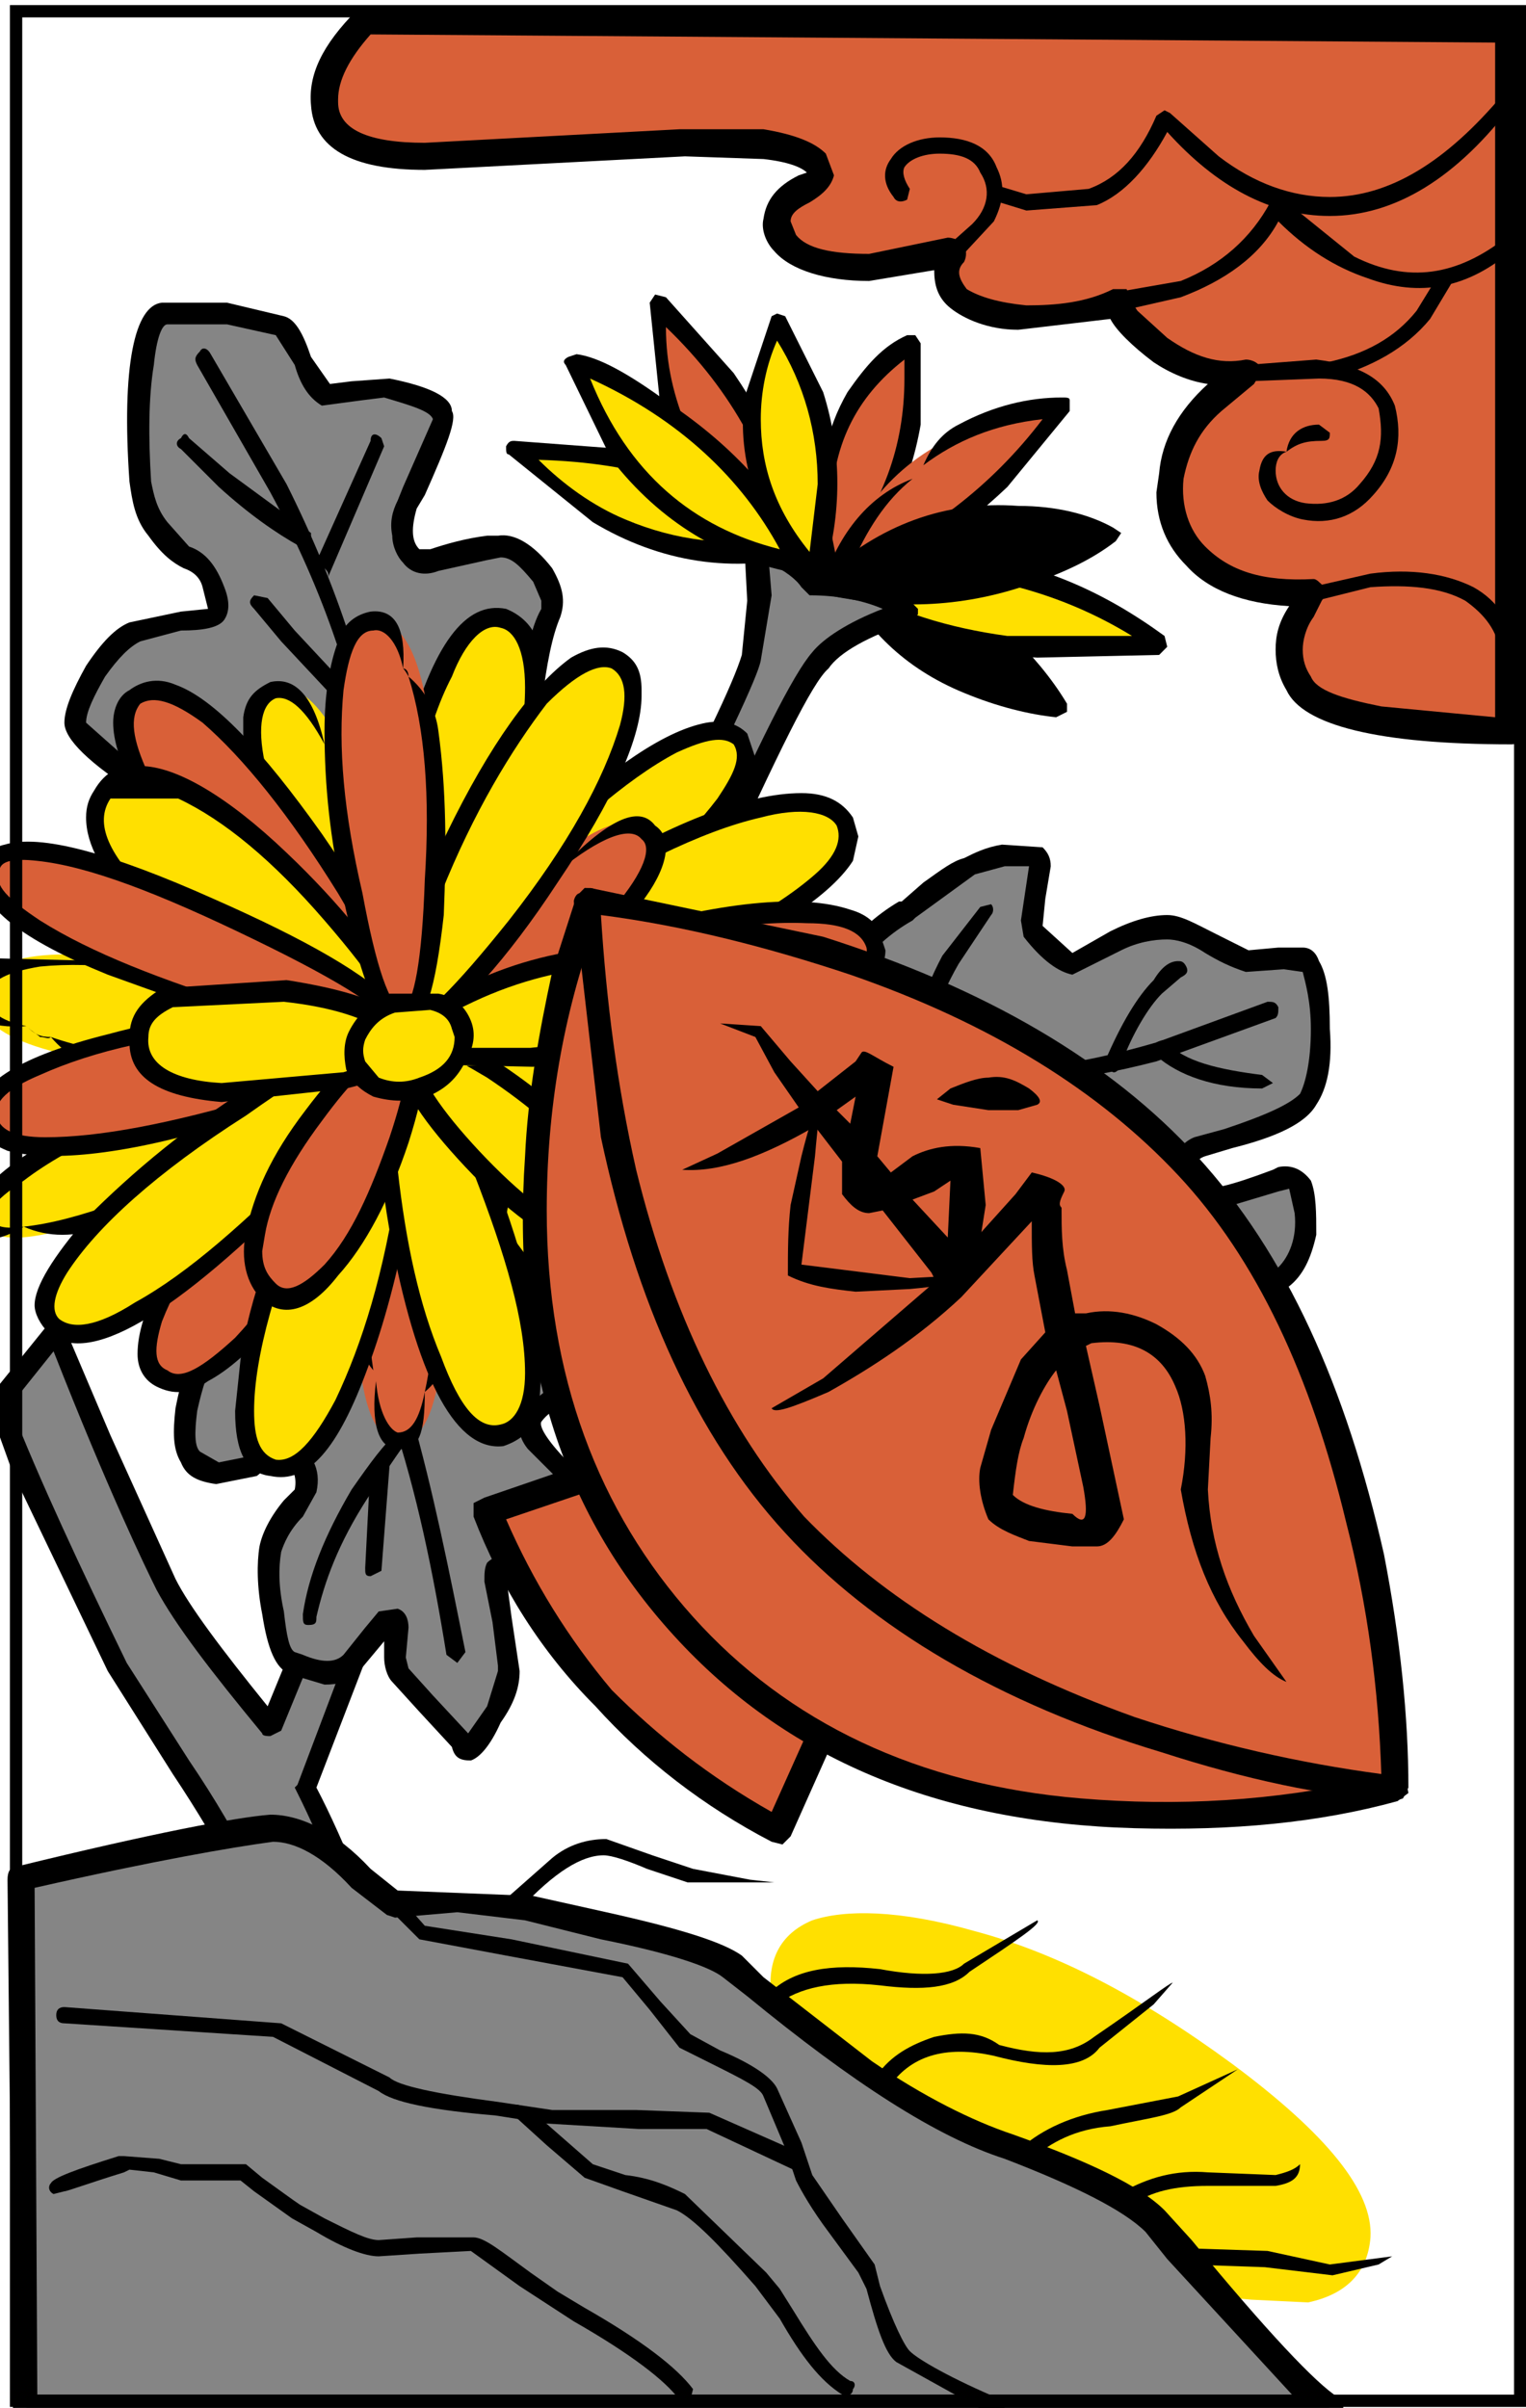 <?xml version="1.0" encoding="utf-8"?>
<!-- Generator: Adobe Illustrator 13.0.0, SVG Export Plug-In . SVG Version: 6.00 Build 14948)  -->
<!DOCTYPE svg PUBLIC "-//W3C//DTD SVG 1.1//EN" "http://www.w3.org/Graphics/SVG/1.1/DTD/svg11.dtd">
<svg version="1.1" id="圖層_1" xmlns="http://www.w3.org/2000/svg" xmlns:xlink="http://www.w3.org/1999/xlink" x="0px" y="0px"
	 width="372px" height="587px" viewBox="0 0 372 587" enable-background="new 0 0 372 587" xml:space="preserve">
<g>
	<g>
		<g>
			<path fill="#DA8E55" d="M237.646,166.922c7.264,2.645,13.869,4.625,20.475,5.948c-3.303-5.948-7.921-11.231-13.211-16.514
				c-11.883-11.23-24.436-17.172-38.305-16.514C211.882,151.73,222.454,160.975,237.646,166.922z"/>
		</g>
	</g>
	<g>
		<g>
			<path d="M206.604,137.197c-1.328,0-1.328,0.658-1.985,1.323v1.98c5.946,12.553,15.854,22.462,30.383,28.409
				c7.935,3.303,15.856,5.277,22.462,5.941l2.645-1.323v-1.98c-3.961-6.605-8.592-11.889-14.532-17.836
				C233.686,143.145,221.132,137.197,206.604,137.197z"/>
		</g>
	</g>
	<g>
		<g>
			<path fill="#FFE000" d="M201.975,143.145c13.211,8.586,30.389,13.211,52.187,15.191l28.407-1.322
				c-6.604-5.283-14.539-9.908-25.104-13.869C237.646,135.881,218.486,135.217,201.975,143.145z"/>
		</g>
	</g>
	<g>
		<g>
			<path d="M284.543,157.671l-0.658-2.638c-7.264-5.283-15.855-10.573-26.422-14.534c-20.475-7.263-38.977-7.263-56.146,0
				l-1.98,2.645c0,0.658,0.664,1.316,1.322,1.98c13.869,8.586,31.041,13.875,52.188,15.191l29.725-0.658L284.543,157.671z
				 M208.579,143.145c11.896-3.961,25.764-3.961,39.633,0c9.908,2.645,19.159,6.605,27.751,11.889h-30.389
				C231.04,153.053,218.486,149.092,208.579,143.145z"/>
		</g>
	</g>
	<g>
		<g>
			<path fill="#FFE000" d="M150.457,112.097l-25.105-1.98l19.816,15.191c15.855,9.909,33.027,11.889,50.864,7.27
				C184.801,122.005,168.945,115.4,150.457,112.097z"/>
		</g>
	</g>
	<g>
		<g>
			<path d="M144.51,127.289c16.514,9.908,34.344,12.553,52.188,7.928l1.975-1.98l-0.658-2.645
				c-12.554-10.566-27.738-17.172-46.239-21.132l-26.422-1.987c-0.658,0-1.316,0-1.98,1.322c0,1.322,0,1.98,0.664,1.98
				L144.51,127.289z M190.091,131.25c-12.553,1.987-25.106,0.664-37.659-4.619c-7.922-3.303-15.186-8.593-21.133-14.534
				C155.076,112.762,174.893,118.703,190.091,131.25z"/>
		</g>
	</g>
	<g>
		<g>
			<path fill="#858585" d="M184.144,133.236l1.315,13.211l-1.974,13.869l-26.422,54.167l16.514-1.323l11.224-23.777
				c7.264-16.514,12.555-26.422,14.534-29.067c3.967-3.961,11.229-7.264,21.797-11.889c-2.646-2.638-7.264-4.625-14.526-5.283
				l-9.25-1.322c-1.322-1.98-3.961-4.625-7.929-6.605L184.144,133.236z"/>
		</g>
	</g>
	<g>
		<g>
			<path d="M198.671,139.842c-1.976-3.303-4.619-5.29-8.58-6.605l-5.29-2.645l-2.645,1.322l-0.658,1.98l0.658,12.553l-1.315,13.211
				c-1.987,6.606-9.909,23.778-26.423,53.502l0.658,2.645l1.987,1.98l16.514-1.98c1.315,0,1.974,0,1.974-1.322
				c13.876-30.39,22.463-48.219,26.424-51.522c2.645-3.961,9.907-7.928,19.815-11.231l1.985-1.98v-1.322l-1.321-1.322
				C219.15,143.145,211.225,140.5,198.671,139.842z M195.368,143.145l1.985,1.98c7.265,0,13.211,1.322,17.83,3.303
				c-8.58,3.303-14.526,7.271-17.172,10.573c-4.619,5.277-13.212,22.455-26.423,52.18l-9.908,0.664
				c14.533-29.067,23.119-46.903,23.777-50.87l2.646-15.85l-0.658-7.928C191.407,139.184,194.052,141.158,195.368,143.145z"/>
		</g>
	</g>
	<g>
		<g>
			<path fill="#D96038" d="M221.79,102.853V83.694c-4.619,2.645-9.244,7.264-13.211,13.211c-8.58,12.553-10.565,27.738-6.604,45.581
				C212.546,130.591,219.816,117.38,221.79,102.853z"/>
		</g>
	</g>
	<g>
		<g>
			<path d="M199.999,143.145l1.976,1.98l1.985-1.322c11.226-11.225,17.83-25.1,20.476-40.292V83.694l-1.315-1.987h-1.987
				c-5.947,2.645-9.908,7.27-14.527,13.875c-5.289,9.244-7.27,18.495-3.967,29.725c0-16.514,5.941-28.402,17.836-37.653v4.625
				c0,16.514-5.289,31.047-16.514,44.259l-1.986-9.908C199.999,131.914,198.671,137.197,199.999,143.145z"/>
		</g>
	</g>
	<g>
		<g>
			<path fill="#D96038" d="M244.909,116.722l13.876-17.836c-7.271,0.664-15.191,2.638-23.784,6.605
				c-16.515,6.605-27.08,19.816-32.362,36.995C218.486,137.197,231.698,128.611,244.909,116.722z"/>
		</g>
	</g>
	<g>
		<g>
			<path d="M200.657,141.822l0.657,1.979l2.646,1.322c15.19-5.283,29.067-14.534,41.614-26.422l15.191-18.494v-2.645
				c0-0.658-0.658-0.658-1.98-0.658c-7.928,0-16.514,1.979-25.1,6.604c-3.961,1.98-6.606,5.283-8.594,9.908
				c7.936-5.947,17.18-9.908,29.067-11.23c-12.554,16.514-28.403,28.402-46.897,36.331c3.961-9.244,8.586-16.514,15.191-21.797
				C211.882,120.683,204.618,129.934,200.657,141.822z"/>
		</g>
	</g>
	<g>
		<g>
			<path fill="#D96038" d="M176.215,91.616l-15.191-17.83l1.98,25.1c5.283,17.836,15.85,31.047,32.364,38.311
				C192.729,122.005,186.788,106.814,176.215,91.616z"/>
		</g>
	</g>
	<g>
		<g>
			<path d="M162.34,72.464l-2.639-0.665l-1.322,1.987l2.645,25.764c4.619,18.488,16.515,31.699,33.028,40.292h1.98l1.321-2.645
				c-1.985-16.514-8.593-31.705-18.5-46.239L162.34,72.464z M167.629,104.827c-3.303-7.921-5.289-15.85-5.289-25.093
				c16.514,15.849,25.766,33.686,29.725,53.502C180.841,126.631,172.248,116.722,167.629,104.827z"/>
		</g>
	</g>
	<g>
		<g>
			<path fill="#FFE000" d="M161.682,100.208l-22.461-11.895l11.895,21.803c11.225,15.856,25.765,25.1,44.253,27.08
				C188.762,123.328,177.538,110.117,161.682,100.208z"/>
		</g>
	</g>
	<g>
		<g>
			<path d="M137.904,88.978l11.225,23.12c11.895,15.191,27.086,24.442,45.581,27.745c0.658,0,1.322,0,1.985-1.322l0.658-1.98
				c-6.604-14.534-18.5-27.745-34.351-38.317c-9.908-7.264-17.178-11.225-22.455-11.882L138.562,87
				C137.246,87.655,137.246,88.313,137.904,88.978z M190.091,133.894c-21.146-5.283-36.995-18.494-46.239-41.614
				C165.643,102.189,180.841,116.722,190.091,133.894z"/>
		</g>
	</g>
	<g>
		<g>
			<path fill="#FFE000" d="M198.671,95.583l-9.244-16.514l-5.941,17.836c-1.987,15.191,2.639,29.067,14.528,42.936
				C202.639,125.308,202.639,110.117,198.671,95.583z"/>
		</g>
	</g>
	<g>
		<g>
			<path d="M191.407,77.089l-1.98-0.658l-1.321,0.658l-6.606,19.817c-1.98,15.191,3.303,30.383,14.534,44.917l2.639,0.664
				l1.986-1.987c4.619-15.191,4.619-30.383,0-44.917L191.407,77.089z M199.335,118.038l-1.979,16.514
				c-8.594-10.566-11.896-21.133-11.896-32.363c0-6.606,1.329-13.211,3.969-19.152C196.032,93.603,199.335,105.492,199.335,118.038z
				"/>
		</g>
	</g>
	<g>
		<g>
			<path fill="#FFE000" d="M201.975,142.486c15.854,3.961,31.711,2.639,48.883-2.645l19.816-9.908
				c-5.947-2.645-13.211-4.625-22.462-4.625C231.04,123.986,215.85,129.934,201.975,142.486z"/>
		</g>
	</g>
	<g>
		<g>
			<path d="M273.318,129.934l-1.986-1.323c-5.941-3.303-13.869-5.283-23.12-5.283c-17.829-1.322-33.687,4.619-47.555,17.172
				l-0.658,2.645l1.976,1.98c15.854,3.303,31.711,3.303,48.883-2.639c7.929-2.645,15.197-5.947,21.14-10.573L273.318,129.934z"/>
		</g>
	</g>
	<g>
		<g>
			<path fill="#858585" d="M55.335,76.431l-15.198-0.665c-2.638,1.322-4.618,6.605-5.941,18.494c-0.664,7.928-0.664,15.856,0,23.12
				c0,3.303,1.98,7.928,4.626,11.23l7.264,7.27c1.987,0.658,3.96,2.639,5.947,5.941c1.315,3.967,1.315,6.605,0.658,7.928
				l-8.586,1.98l-11.231,1.98c-3.303,1.322-6.605,4.625-9.908,9.908c-3.303,4.625-4.618,9.25-4.618,12.553
				c0,3.303,4.618,7.921,15.849,13.869c7.929,5.29,15.192,9.25,21.798,11.23c40.291,17.836,64.739,7.928,73.319-29.725
				c0.664-9.908,2.645-17.836,4.631-21.797c1.316-3.303,0.658-6.605-2.645-11.23c-3.961-3.967-6.605-5.283-9.25-5.283l-7.264,0.658
				l-9.25,2.645c-3.303,1.98-5.283,0.658-6.605-3.303c-1.98-3.303-1.316-6.605,0-9.909c6.605-13.211,9.908-21.139,9.25-22.461
				c-0.658-1.98-5.289-3.96-14.533-6.605l-6.605,1.322l-7.929,0.665c-1.315-0.665-3.303-3.303-5.282-8.592
				c-1.98-4.619-3.968-7.264-5.283-8.586L55.335,76.431z"/>
		</g>
	</g>
	<g>
		<g>
			<path d="M55.335,73.786H39.479c-6.605,0.658-9.908,15.191-7.921,43.594c0.658,4.625,1.315,9.25,4.618,13.211
				c3.303,4.625,5.948,6.605,8.593,7.928c1.974,0.664,3.961,1.98,4.619,4.625l1.322,5.283l-6.605,0.665l-12.547,2.638
				c-3.303,1.322-6.605,4.625-10.573,10.573c-3.303,5.941-5.283,10.566-5.283,13.869c0,3.96,5.948,9.908,18.494,17.83
				c6.606,3.967,13.212,7.27,20.482,10.573c22.455,9.244,40.291,10.573,53.502,3.303c11.889-5.941,19.816-17.836,23.777-35.008
				v-0.658c1.322-10.573,2.645-17.178,4.625-21.803c1.322-3.961,0.664-7.264-1.98-11.889c-4.625-5.941-9.25-8.586-13.211-7.928
				h-2.645c-5.283,0.658-9.908,1.987-13.869,3.303h-2.645c-1.98-1.98-1.98-5.283-0.658-9.908l1.98-3.303
				c5.283-11.889,7.928-18.494,6.605-20.475c0-3.303-5.283-5.948-15.191-7.928l-9.25,0.665l-5.283,0.658l-4.626-6.606
				c-1.979-5.947-3.96-9.25-6.605-9.908L55.335,73.786z M55.335,79.069l11.889,2.638l4.626,7.27
				c1.315,4.625,3.303,7.928,6.605,9.909l9.908-1.323l5.283-0.658c6.605,1.98,11.23,3.303,11.889,5.283l-7.264,16.514l-1.322,3.303
				c-1.322,2.639-1.98,5.283-1.322,8.586c0,2.645,1.322,5.29,2.645,6.605c1.98,2.645,5.283,3.303,8.586,1.987l11.889-2.645
				l3.303-0.658c2.645,0,4.625,1.974,7.928,5.941l1.98,4.625v1.98c-2.645,4.625-3.961,11.889-5.283,23.119
				c-3.303,16.514-11.23,27.087-21.139,31.706c-11.889,5.948-27.738,4.625-48.22-3.96l-24.442-12.553l-11.889-10.566
				c0-2.645,1.98-6.605,4.625-11.231c3.304-4.625,5.948-7.27,8.586-8.586l9.909-2.645c5.283,0,9.243-0.658,10.573-2.645
				c1.315-1.974,1.315-4.619,0-7.921c-1.987-5.29-4.633-8.592-8.593-9.908l-5.283-5.948c-2.639-3.303-3.303-6.605-3.968-9.908
				c-0.658-10.566-0.658-20.475,0.665-28.403c0.664-6.605,1.979-9.908,3.303-9.908H55.335L55.335,79.069z"/>
		</g>
	</g>
	<g>
		<g>
			<path d="M51.375,86.339c-0.665-1.329-1.987-1.987-2.646-0.665c-1.322,1.322-1.322,1.98-0.657,3.303l17.829,31.047
				c13.211,24.436,21.14,48.219,24.442,71.339c0,1.322,1.322,1.98,1.98,1.98c1.322-0.658,1.986-1.316,1.322-1.98
				c-3.303-23.784-11.23-48.219-23.784-73.326L51.375,86.339z"/>
		</g>
	</g>
	<g>
		<g>
			<path d="M46.085,106.814c-0.658-1.322-1.316-1.322-1.98,0c-1.323,0.658-1.323,1.98,0,2.645l9.243,9.244
				c7.271,6.605,13.876,11.231,19.817,14.534c0.665,1.316,1.987,0.658,2.645,0v-3.303L55.993,115.4L46.085,106.814z"/>
		</g>
	</g>
	<g>
		<g>
			<path d="M92.981,106.814c-1.315-1.322-2.638-1.322-2.638,0.658l-14.534,32.37c0.658-1.322,1.323-1.322,3.303-1.322
				c0.658,0.664,1.323,1.322,0.658,2.638l13.876-32.363L92.981,106.814z"/>
		</g>
	</g>
	<g>
		<g>
			<path d="M65.244,145.79l-3.304-0.665c-1.322,1.322-1.322,1.98,0,3.303l6.606,7.928l19.158,20.475l2.639-0.658
				c1.322-0.658,1.322-1.322,0-2.645L71.85,153.711L65.244,145.79z"/>
		</g>
	</g>
	<g>
		<g>
			<path fill="#858585" d="M319.558,235.622c-1.321-1.322-2.646-1.987-5.947-1.322h-9.25l-9.908-4.625
				c-3.961-1.98-7.265-3.961-9.908-3.961c-3.961,0-7.922,1.316-12.547,3.303c-3.967,1.98-7.271,3.303-8.586,5.283
				c-1.322,1.322-2.646,0-5.947-1.98l-5.948-5.947c0-0.658,0-2.645,0.666-6.605l1.321-8.586c0-1.98-1.987-3.303-6.604-3.303
				l-10.566,3.303c-1.986,1.322-4.632,3.303-9.251,6.605l-5.289,3.967c-11.883,6.605-19.815,17.83-25.094,33.686
				c-4.632,15.191-4.632,28.403,0,38.975c3.961,8.58,15.85,15.187,36.331,19.817l39.633,5.939l22.455-1.98
				c7.928-1.985,13.211-4.625,17.837-7.264c3.96-2.645,5.283-7.27,5.283-14.539c-0.665-7.922-1.98-10.567-5.283-9.244l-11.896,3.967
				c-4.618,1.316-8.579,1.316-9.907,0c-2.639-1.328-3.303-3.967-3.303-5.947c0.664-2.645,2.645-4.625,4.631-5.948l13.212-3.303
				c7.264-1.98,11.224-5.283,13.211-7.921c1.974-3.303,3.303-9.25,3.303-17.178C321.538,244.208,320.873,238.925,319.558,235.622z"
				/>
		</g>
	</g>
	<g>
		<g>
			<path d="M284.543,223.069c-3.961,0-8.58,1.322-13.869,3.96l-9.251,5.29l-7.263-6.605l0.656-6.605l1.33-7.928
				c0-1.98-0.664-3.303-1.986-4.625l-9.909-0.658c-3.96,0.658-6.604,1.98-9.25,3.303c-2.64,0.658-5.276,2.645-9.908,5.947
				l-5.276,4.619h-0.664c-11.23,6.605-20.48,18.5-25.101,35.014c-5.29,15.85-5.29,29.061,0,40.949
				c3.962,7.929,13.212,14.533,29.726,18.502l38.312,7.263l9.908,1.315l23.784-1.974c7.921-2.646,14.525-4.632,18.486-7.271
				c3.304-2.639,5.29-6.605,6.605-12.547c0-5.289,0-9.909-1.315-13.211c-1.986-2.645-4.625-3.967-7.929-3.303l-1.322,0.658
				c-10.565,3.961-15.854,5.283-17.828,3.961c-1.33-1.316-1.987-1.98-1.33-3.961c0-1.322,0.664-2.645,2.646-3.303l6.605-1.987
				c10.565-2.639,17.837-5.941,20.475-10.566c2.645-3.961,3.968-9.908,3.303-18.494c0-7.928-0.657-13.211-2.638-16.514
				c-0.665-1.98-1.98-3.303-3.968-3.303h-5.941l-7.27,0.665l-7.923-3.967C291.148,225.056,287.846,223.069,284.543,223.069z
				 M273.318,231.662c3.961-1.987,7.922-2.645,11.225-2.645c1.986,0,5.289,0.658,9.25,3.303c3.303,1.98,5.947,3.303,9.908,4.619
				l9.251-0.658l4.618,0.658c0.665,2.645,1.986,7.27,1.986,13.875c0,7.928-1.321,13.211-2.646,15.849
				c-2.646,2.645-8.586,5.29-18.494,8.593l-7.271,1.98c-3.303,1.323-5.276,4.625-5.94,7.928c0,2.645,1.321,5.947,3.968,8.586
				l9.243,0.664l13.211-3.967l2.639-0.664l1.329,5.947c0.658,5.946-1.329,10.565-3.968,13.211
				c-3.967,2.645-10.572,5.289-17.836,7.264l-20.476,1.329l-10.565-1.329l-36.33-5.941c-15.198-4.625-24.448-9.908-27.751-16.514
				c-3.961-10.573-3.961-23.12,0.664-37.653c4.625-15.192,12.547-25.765,23.119-31.706l0.665-0.665l14.526-10.566l7.264-1.98h5.947
				l-1.979,13.211l0.664,3.967c4.619,5.941,8.579,8.58,11.882,9.244l3.969-1.98L273.318,231.662z"/>
		</g>
	</g>
	<g>
		<g>
			<path d="M311.629,245.531c-0.664-1.323-1.322-1.323-2.638-1.323l-27.087,9.909c-20.481,5.941-36.33,7.928-47.563,4.625
				c-1.98,0-2.645,0-2.645,1.98c0,1.322,0,1.98,1.986,1.98c11.89,2.645,27.737,1.322,48.219-3.961l29.062-10.566
				C311.629,247.511,311.629,246.847,311.629,245.531z"/>
		</g>
	</g>
	<g>
		<g>
			<path d="M289.175,235.622c-0.665-1.322-1.329-1.322-1.987-1.322c-1.979,0-3.961,1.322-5.946,4.625
				c-3.962,3.96-7.923,10.566-11.884,19.816c-0.664,0.658,0,1.98,1.316,1.98c0.658,1.322,1.986,0.665,2.645-1.322
				c2.646-7.264,6.605-13.869,9.908-17.172l4.619-3.961C289.175,237.603,289.832,236.938,289.175,235.622z"/>
		</g>
	</g>
	<g>
		<g>
			<path d="M284.543,254.117c-0.658-0.665-1.316-0.665-2.639,0c-0.664,1.322-0.664,1.98,0,3.303
				c5.283,4.625,13.875,7.928,25.758,7.928l2.645-1.322l-2.645-1.98C297.096,260.722,288.51,258.742,284.543,254.117z"/>
		</g>
	</g>
	<g>
		<g>
			<path d="M241.605,220.424l-2.639,0.665l-9.242,11.889c-5.291,9.908-7.936,19.816-8.594,29.725c0,1.322,0.658,1.987,1.987,1.987
				l1.974-1.987c0-8.586,3.303-18.495,8.594-27.738l7.92-11.895C242.271,222.411,242.271,221.089,241.605,220.424z"/>
		</g>
	</g>
	<g>
		<g>
			<path fill="#858585" d="M98.271,374.339l-9.25-8.592l-23.12,54.831c-11.889-14.534-20.475-25.766-25.1-34.352
				c-3.303-5.283-8.586-17.178-16.515-35.666l-11.23-26.422l-13.211,17.829l5.947,15.198l23.12,48.877l20.475,33.692
				c9.908,13.868,16.514,29.061,22.462,45.573l27.08,11.231c-9.908-28.409-18.494-48.884-24.436-60.772
				C83.738,415.288,91.666,394.154,98.271,374.339z"/>
		</g>
	</g>
	<g>
		<g>
			<path d="M13.715,321.494c-0.658,0-1.974,0-1.974,1.316l-13.876,17.179l-0.664,2.638l5.947,16.514l23.119,48.228l15.856,25.1
				c11.889,17.836,21.797,36.33,27.08,53.509l1.322,1.975l27.087,11.237h2.639l1.322-2.646v-0.658
				c-9.908-27.751-17.836-47.566-24.441-60.113l23.119-60.114v-1.316l-0.664-1.321l-9.244-9.244l-1.98-0.664l-1.987,1.322
				l-21.132,51.521c-11.231-13.876-19.159-24.441-22.463-31.048l-15.855-35.009l-11.225-26.422L13.715,321.494z M89.679,370.378
				l5.29,5.276l-22.462,59.45l-0.657,0.664l0.657,1.322c5.948,11.89,13.212,29.726,21.804,54.825l-20.48-9.244
				c-6.606-17.179-15.192-35.015-27.745-53.509L30.893,405.38c-11.23-23.118-21.139-44.252-28.402-62.753l10.566-13.211
				c13.211,33.691,22.462,52.846,25.106,58.134c4.618,8.587,13.212,19.817,25.758,35.009c0,0.664,1.323,0.664,1.98,0.664
				l2.646-1.329L89.679,370.378z"/>
		</g>
	</g>
	<g>
		<g>
			<path fill="#858585" d="M99.588,287.809c-4.619,0-7.922,3.961-10.566,11.225c-2.646,7.264-6.605,11.229-11.889,14.532
				l-13.876,6.605c-5.941,3.303-10.566,6.605-12.547,9.244c-2.638,3.967-4.625,7.936-5.283,13.876
				c-1.322,5.94-0.658,9.908,0.658,12.546c1.322,1.329,3.303,3.303,6.605,3.303l8.593-1.974l4.618-2.646l3.961-0.657
				c3.968,1.974,5.29,5.276,3.968,9.243l-3.304,5.941c-2.638,3.303-4.625,5.289-4.625,8.592c-0.657,4.619,0,9.252,0.658,16.515
				c0.664,6.604,2.645,10.565,3.967,11.225l7.271,2.646c2.639,0.658,5.941-0.657,7.922-1.98l5.947-8.586
				c1.98-2.645,3.303-3.96,3.961-3.303l1.322,5.947c-1.322,3.961-0.665,6.605,0,8.58l8.586,7.935l7.264,9.244
				c0.664,1.979,2.645,0,5.947-4.626c3.303-5.282,4.625-9.908,5.289-13.868l-1.986-13.869c-1.98-5.948-1.98-9.909-0.658-10.573
				l6.605-0.664l7.264,1.328l4.625-7.27l3.967-9.908c0.658-0.664-2.645-3.969-8.592-9.244c-5.283-5.289-6.605-9.25-5.283-11.236
				c1.98-3.304,4.625-5.276,6.605-5.94l8.586-1.979c6.605-1.988,7.264-7.93,2.645-17.838c-1.322-2.638-9.25-8.586-22.461-17.178
				l-19.816-12.547C103.555,288.467,102.232,287.809,99.588,287.809z"/>
		</g>
	</g>
	<g>
		<g>
			<path d="M96.949,285.822c-4.625,1.323-7.928,5.29-10.573,11.895c-2.638,6.605-5.94,10.566-10.566,13.211l-5.283,2.639
				c-11.23,5.941-18.494,9.908-21.797,13.877c-3.303,3.961-4.625,9.242-5.948,15.85c-0.657,5.939-0.657,9.908,1.323,13.211
				c1.322,3.303,3.968,4.625,8.586,5.283l9.908-1.98l3.303-2.639c1.322-0.664,2.646-0.664,3.303-0.664
				c1.987,0.664,3.303,3.303,2.646,6.605l-2.646,2.639c-3.303,3.967-5.283,7.934-5.947,11.236
				c-0.658,3.961-0.658,9.908,0.664,16.515c1.323,8.579,3.303,13.211,6.605,14.526l1.98,0.658l6.605,1.986
				c3.304,0,5.948-0.658,7.929-2.646l6.605-7.92v-0.666v4.627c0,1.979,0.664,4.617,1.98,5.946l6.605,7.265l7.928,8.586
				c0.664,2.638,1.98,3.303,4.625,3.303c1.98-0.665,4.619-3.303,7.264-9.244c3.303-4.632,4.625-8.593,4.625-12.553l-1.98-13.213
				l-1.322-9.907l5.283,1.315l7.928,0.664l5.941-9.244l3.967-9.907c0-1.328-1.98-4.632-7.27-9.908
				c-5.277-5.289-7.922-9.25-7.264-10.571c1.986-2.64,4.625-3.969,7.928-3.969l5.941-1.975l6.605-4.631
				c1.986-4.619,0.664-9.908-2.639-16.515c-1.98-5.94-16.514-15.85-42.936-31.699C103.555,285.164,100.252,285.164,96.949,285.822z
				 M78.455,315.547c5.283-2.645,9.908-8.586,13.211-15.855c1.98-5.276,3.961-7.921,6.605-9.243c1.98,0,3.961,0,5.283,1.98
				l26.422,15.855c9.244,6.605,14.533,11.225,15.85,13.211c1.986,5.283,2.645,9.251,1.986,11.889l-3.303,2.639l-5.289,0.664
				c-4.619,0.666-7.922,3.305-11.225,7.271c-1.986,2.639-1.986,5.941,0.658,9.244l7.928,7.928l4.625,5.283l-3.303,9.244
				l-3.961,5.289l-3.967-1.322l-5.941-0.664c-1.986,0-3.967,0.664-5.289,1.986c-0.658,1.316-0.658,2.645-0.658,4.619l1.98,9.908
				l1.322,10.571v1.323l-2.645,8.586l-4.619,6.604l-8.592-9.243l-5.947-6.605l-0.658-2.645l0.658-7.265
				c0-1.987-0.658-3.968-2.639-4.632l-4.625,0.664l-3.303,3.968l-5.283,6.604c-1.98,1.975-5.283,1.975-9.908,0l-1.98-0.664
				c-1.323-0.664-1.987-3.967-2.646-9.908c-1.315-5.939-1.315-10.572-0.657-14.533c0.657-1.98,1.979-5.283,5.283-8.586l3.303-5.941
				c1.322-5.946-1.323-9.907-5.941-12.553c-2.645-0.658-5.29-0.658-8.593,1.98l-2.646,1.98l-6.605,1.321l-4.618-2.64
				c-1.322-1.328-1.322-4.631-0.657-9.907c1.315-5.947,2.638-9.908,4.618-13.211c2.645-3.304,9.25-7.271,19.816-12.554
				L78.455,315.547z"/>
		</g>
	</g>
	<g>
		<g>
			<path d="M92.981,322.152c-0.657-1.315-1.315-1.315-2.638-1.315c-1.322,0.657-1.322,1.974-1.322,2.638l6.605,22.455
				c5.947,17.844,9.908,36.995,13.211,57.478l2.645,1.974l1.98-2.639c-3.967-19.816-7.928-39.633-13.211-58.127L92.981,322.152z"/>
		</g>
	</g>
	<g>
		<g>
			<path d="M98.93,348.575l-1.98,0.657c-3.303,2.646-6.605,7.271-11.23,13.875c-6.606,11.23-10.566,21.14-11.889,30.391
				c0,1.975,0,2.639,1.322,2.639c1.98,0,1.98-0.664,1.98-1.98c1.979-8.592,5.283-17.836,12.546-29.066
				c5.948-8.586,9.251-13.869,9.909-13.869C100.252,349.896,100.252,349.232,98.93,348.575z"/>
		</g>
	</g>
	<g>
		<g>
			<path d="M90.344,356.503l-1.322,25.758c0,1.328,0,1.986,1.322,1.986l2.638-1.322l1.987-25.758l-2.645,1.974
				C91.666,359.141,90.344,357.825,90.344,356.503z"/>
		</g>
	</g>
	<g>
		<g>
			<path fill="#FFE000" d="M146.49,224.392c29.061-21.797,39.634-36.995,33.692-44.259c-5.948-6.605-22.462,1.987-48.884,26.422
				c-26.422,25.106-37.652,39.633-33.686,44.259C102.232,255.439,118.088,246.847,146.49,224.392z"/>
		</g>
	</g>
	<g>
		<g>
			<path d="M95.627,252.794l6.605,1.323c8.592-1.98,23.119-9.909,43.594-25.758c21.803-16.514,33.691-29.725,36.994-39.633
				l1.323-3.967l-1.987-5.941c-2.639-2.645-5.941-3.303-9.908-2.645c-10.566,1.98-25.094,11.889-44.252,31.041
				c-19.158,17.843-29.725,31.054-32.369,39.633C94.969,249.491,94.969,252.136,95.627,252.794z M132.615,232.319
				c-19.152,13.211-29.725,18.495-33.686,17.172c0-3.303,6.605-13.211,22.461-29.725c17.172-17.172,31.041-29.725,43.594-36.331
				c7.264-3.303,11.23-3.961,13.869-1.98c1.987,3.303,0,7.27-3.961,13.211C166.307,205.897,152.432,219.108,132.615,232.319z"/>
		</g>
	</g>
	<g>
		<g>
			<path fill="#FFE000" d="M159.037,237.603c36.995-15.191,52.845-27.745,46.902-37.653c-5.282-9.908-26.422-5.283-60.771,14.534
				c-35.008,19.152-50.857,31.705-47.555,37.653C100.916,257.419,121.391,252.794,159.037,237.603z"/>
		</g>
	</g>
	<g>
		<g>
			<path d="M96.284,247.511c-1.315,1.98-1.315,4.625-0.657,5.283c1.322,1.323,3.303,2.645,7.264,2.645
				c11.895,0,29.725-4.625,54.83-14.534c27.738-11.23,44.253-21.797,50.2-31.047l1.322-5.947l-1.322-4.619
				c-2.646-3.961-6.604-5.948-12.553-5.948c-13.212,0-32.364,7.264-56.806,22.461C114.785,229.017,100.916,239.583,96.284,247.511z
				 M99.588,250.814c0.664-3.967,10.572-12.547,31.053-25.1c21.791-13.869,40.291-23.119,54.818-26.422
				c9.909-2.645,16.516-1.323,18.501,1.98l0,0c1.315,3.303,0,7.27-5.289,11.889c-10.565,9.25-29.062,19.159-56.147,27.745
				C117.43,249.491,103.555,252.794,99.588,250.814z"/>
		</g>
	</g>
	<g>
		<g>
			<path fill="#D96038" d="M159.037,253.452c38.316-4.619,56.146-12.547,54.174-23.12c-1.986-10.566-21.804-11.224-60.115-1.316
				c-37.652,8.586-56.146,16.514-54.824,23.12L159.037,253.452z"/>
		</g>
	</g>
	<g>
		<g>
			<path d="M98.93,247.511c-2.646,1.322-3.303,3.303-2.646,4.625l5.29,3.961c9.908,3.303,28.402,3.303,54.824,0
				c29.061-3.303,46.903-8.586,55.483-16.514c2.645-1.98,3.967-5.283,3.967-7.921l-0.664-1.987
				c-0.658-3.961-3.303-6.605-7.922-7.921c-11.895-3.967-31.712-1.987-58.792,5.941C122.049,234.3,105.535,240.905,98.93,247.511z
				 M137.246,235.622c25.094-7.928,44.91-11.23,59.449-10.566c8.58,0,13.212,1.974,14.527,5.941c0.658,3.303-2.645,6.605-9.25,9.908
				c-13.212,5.941-33.028,9.909-59.45,11.889l-42.271-1.98C102.232,247.511,114.127,242.228,137.246,235.622z"/>
		</g>
	</g>
	<g>
		<g>
			<path fill="#FFE000" d="M148.471,277.9c35.673,12.547,54.831,15.186,56.806,7.264c2.645-7.928-14.527-17.172-50.858-27.745
				c-36.988-9.908-56.146-12.547-58.134-6.605C94.969,256.097,112.141,265.347,148.471,277.9z"/>
		</g>
	</g>
	<g>
		<g>
			<path d="M98.271,246.188c-2.645,0.658-3.961,1.987-4.625,3.303c0,1.987,0.664,3.961,2.638,5.948
				c5.948,6.605,22.462,14.527,49.542,23.777c28.408,10.567,46.238,13.87,56.146,11.231c3.303-0.664,5.947-2.639,5.947-4.625
				l0.658-1.98c0-1.98-1.316-3.967-3.303-5.941c-7.922-7.27-25.759-15.856-54.161-23.784
				C124.035,246.847,106.857,244.208,98.271,246.188z M139.885,256.097c26.422,6.605,45.574,13.869,56.147,21.139
				c5.94,2.639,7.928,5.283,7.928,7.27c-1.321,1.974-3.961,2.639-9.25,2.639c-13.212-0.665-32.37-5.283-58.128-15.85
				c-24.441-9.25-37.652-16.514-37.652-20.481C101.574,248.833,115.443,250.149,139.885,256.097z"/>
		</g>
	</g>
	<g>
		<g>
			<path fill="#FFE000" d="M96.949,247.511c-4.625,3.967,2.639,20.481,21.797,49.542c19.816,29.062,33.027,40.299,38.975,35.666
				c6.605-5.275-0.657-21.133-22.461-48.877C114.785,256.097,101.574,244.208,96.949,247.511z"/>
		</g>
	</g>
	<g>
		<g>
			<path d="M98.271,249.491c3.961-0.658,11.889,7.928,26.422,24.442c14.527,17.178,25.1,32.364,30.383,44.258
				c2.645,7.264,3.303,11.889,1.322,12.554c-1.322,1.315-3.303,0-6.605-2.646c3.303,7.264,6.605,9.25,9.244,6.605
				c1.986-1.323,3.303-3.961,3.303-6.605l-0.658-1.986c-1.315-10.566-9.908-25.758-26.422-46.239
				c-15.191-19.817-26.422-31.041-34.344-34.344h-5.289c-3.961,3.303-1.316,13.211,7.928,30.383
				c7.928,13.87,15.191,26.422,24.441,37.653c5.283,6.604,11.225,10.572,17.83,11.889c-9.908-8.586-20.475-21.797-32.363-41.613
				C101.574,264.025,96.949,252.794,98.271,249.491z"/>
		</g>
	</g>
	<g>
		<g>
			<path fill="#FFE000" d="M143.188,265.347c31.705,3.961,46.903,1.98,47.562-6.605c0-7.928-15.856-13.211-47.562-14.534
				c-31.047-1.322-46.238,1.323-46.238,7.27C96.284,257.419,112.141,262.044,143.188,265.347z"/>
		</g>
	</g>
	<g>
		<g>
			<path d="M94.311,251.478c0,2.639,1.316,4.619,4.619,5.941c7.928,4.625,23.119,7.928,44.258,10.573l44.917-2.645
				c3.303-1.322,4.625-3.96,4.625-6.605c0-3.303-1.98-5.948-5.941-7.928c-7.935-5.283-23.784-7.928-45.581-8.586
				c-22.461-0.658-36.988,0.658-43.594,4.619C95.627,248.175,94.311,249.491,94.311,251.478z M129.977,261.387
				c-19.816-3.303-29.725-6.606-31.047-9.909c1.322-2.645,11.23-3.967,29.066-4.631l46.238,3.967
				c9.251,1.98,13.87,4.625,13.87,7.928c0,1.98-3.304,3.961-9.909,5.283L129.977,261.387z"/>
		</g>
	</g>
	<g>
		<g>
			<path fill="#FFE000" d="M135.26,286.48c29.725,19.817,46.238,25.106,50.199,18.5c3.303-7.265-9.908-19.816-39.633-36.988
				c-30.383-17.178-46.896-23.784-49.542-19.159C93.646,254.117,106.857,267.328,135.26,286.48z"/>
		</g>
	</g>
	<g>
		<g>
			<path d="M125.352,276.572c-18.494-13.869-27.08-22.455-27.08-26.422c3.303-1.316,14.527,2.645,33.686,12.553
				c20.475,11.23,35.672,21.139,44.923,30.383c-4.632-9.244-14.54-18.488-31.712-27.739c-8.586-5.29-16.514-9.908-26.422-13.869
				c-13.869-5.947-21.797-7.27-24.436-3.303c-1.986,3.961,3.961,12.547,19.152,24.436c11.889,9.908,24.441,18.5,36.994,25.764
				c7.922,4.619,14.527,5.947,21.133,4.619C159.037,298.375,143.852,290.447,125.352,276.572z"/>
			<path d="M175.551,303.658c-1.316,0-3.303,0-3.961-0.664c0.658,0.664,0.658,0.664,1.322,0.664
				C174.234,303.658,174.893,303.658,175.551,303.658z"/>
			<path d="M182.82,303.658c-0.664,1.322-3.303,1.322-7.27,0c5.947,5.283,9.908,5.941,11.896,2.639l0.658-3.303
				c0-3.961-3.96-7.264-11.225-9.908C182.156,297.717,184.801,301.678,182.82,303.658z"/>
		</g>
	</g>
	<g>
		<g>
			<path fill="#FFE000" d="M88.363,230.997c-12.554-11.23-21.14-14.534-27.08-8.586c-5.29,5.948-1.987,13.869,11.882,23.777
				c13.876,9.909,22.462,12.553,26.423,8.592C103.555,250.814,100.252,242.886,88.363,230.997z"/>
		</g>
	</g>
	<g>
		<g>
			<path d="M90.344,230.997c-5.941-6.605-11.889-11.23-18.494-12.547c-4.626-1.329-9.251-0.664-12.554,2.639
				c-1.315,1.98-1.98,4.625-1.98,6.605v3.303c1.322,5.283,5.941,11.231,13.211,16.514c7.271,4.625,13.212,7.928,19.817,9.908
				l11.23-1.322c1.316-1.316,1.98-3.961,0.658-7.264C100.916,242.886,96.949,236.938,90.344,230.997z M70.526,222.411
				c5.283,1.98,11.231,5.283,16.515,11.889c6.605,5.283,9.908,11.231,11.23,15.191v3.303c-1.322,1.323-3.303,1.323-6.605,0
				c-5.947-1.316-11.896-3.96-17.836-9.25c-6.606-4.619-11.231-9.244-11.89-13.869c-0.657-1.98,0-3.961,0.658-5.283
				C64.586,222.411,67.224,222.411,70.526,222.411z"/>
		</g>
	</g>
	<g>
		<g>
			<path fill="#FFE000" d="M104.219,221.089c-2.645-21.797-8.592-31.706-16.514-30.39c-7.935,1.329-9.25,12.553-3.967,33.692
				c4.625,21.139,9.908,31.047,15.85,30.389C105.535,254.117,106.857,242.228,104.219,221.089z"/>
		</g>
	</g>
	<g>
		<g>
			<path d="M84.402,219.108l-1.329-13.211c-2.638,3.96-3.961,8.586-3.303,13.211c1.987,9.908,3.968,18.494,7.935,25.764
				c4.619,9.244,7.922,12.547,12.547,12.547c3.967-1.322,6.605-6.605,6.605-16.514c1.322-7.928,0-16.514-1.322-26.422
				c-3.961-19.152-9.908-27.745-18.494-26.422c-5.283,1.322-6.605,6.605-3.303,16.514c0-7.27,1.322-11.23,4.625-11.889
				c5.283-0.658,9.25,6.606,12.553,23.12c1.316,8.586,2.639,17.172,1.316,25.1c0,7.27-1.316,11.231-3.303,11.231
				c-1.316,0.658-3.961-2.645-6.605-9.25C89.021,235.622,85.719,227.694,84.402,219.108z"/>
		</g>
	</g>
	<g>
		<g>
			<path fill="#D96038" d="M136.582,236.28c19.816-16.514,27.744-27.08,21.797-33.686c-5.947-5.948-17.83,0.658-36.33,18.494
				c-19.158,18.494-26.422,29.725-23.119,34.35C103.555,259.4,115.443,253.452,136.582,236.28z"/>
		</g>
	</g>
	<g>
		<g>
			<path d="M120.068,245.531c-10.572,6.605-16.514,9.908-18.494,7.921c-1.322-1.974,1.98-7.264,8.586-15.85
				c7.928-9.908,16.514-18.494,25.758-25.1c-5.941,0-10.566,1.98-14.527,6.605l-14.533,15.856
				c-9.244,10.566-11.889,17.83-9.244,21.791c2.639,3.303,10.566,1.987,22.455-5.277c9.244-5.947,18.494-12.553,26.422-21.146
				c10.573-9.244,15.85-17.83,15.85-23.777c0-1.98-0.658-3.96-2.639-5.283c-3.967-5.283-11.889-1.322-23.783,11.231
				c10.572-8.592,17.842-11.231,20.48-7.928c2.639,1.98,0.665,7.928-6.605,16.514C142.523,229.675,131.957,237.603,120.068,245.531z
				"/>
		</g>
	</g>
	<g>
		<g>
			<path fill="#FFE000" d="M97.613,281.203c4.619,15.85,10.566,22.455,17.83,19.816c7.928-1.986,8.592-10.572,2.645-25.765
				c-6.605-15.856-12.553-22.462-18.5-20.475C93.646,256.097,93.646,265.347,97.613,281.203z"/>
		</g>
	</g>
	<g>
		<g>
			<path d="M122.049,279.216c-2.645-7.264-5.947-13.869-9.908-19.159c-5.283-5.941-9.908-9.244-13.211-7.921
				c-2.646,1.316-3.961,3.303-5.283,7.264c-1.322,5.947-0.665,13.211,1.98,21.803c1.986,9.244,5.289,15.85,9.908,19.152
				c3.303,3.303,6.605,3.967,11.23,3.303c4.625-1.98,7.27-5.941,7.27-12.547L122.049,279.216z M108.838,262.703
				c3.303,5.29,6.605,11.23,8.592,17.836c2.639,10.573,1.316,17.178-2.645,18.495c-1.986,0.657-4.625,0-6.605-1.979
				c-3.303-3.304-5.947-9.245-8.592-17.179c-1.975-7.922-2.639-14.527-1.316-19.152l1.98-3.967
				C102.232,256.097,104.877,258.742,108.838,262.703z"/>
		</g>
	</g>
	<g>
		<g>
			<path fill="#D96038" d="M98.93,255.439c-5.948,0-9.908,15.191-11.225,47.555c-1.986,31.054,1.316,47.566,9.244,48.227
				c8.586,0.657,11.889-14.535,11.889-46.897C108.18,271.953,104.877,256.097,98.93,255.439z"/>
		</g>
	</g>
	<g>
		<g>
			<path d="M85.719,295.072l-0.658,19.816c0,7.922,1.98,14.526,5.947,19.158c-1.986-13.211-1.986-28.408,0.658-46.903
				c1.98-18.495,3.961-27.745,7.264-29.061c3.303,1.316,5.289,12.546,6.605,32.363c1.322,20.48,0.658,36.996-1.98,48.877
				c3.967-3.304,6.605-8.579,6.605-14.527c1.322-13.869,1.322-28.407-0.664-44.258c-2.639-17.836-5.941-26.422-10.566-27.086
				c-3.303-0.658-6.605,5.29-9.251,15.856L85.719,295.072z"/>
			<path d="M96.949,353.2c5.283,0.664,6.605-3.968,6.605-13.876c-1.322,6.605-3.303,9.908-6.605,9.908
				c-1.98-0.657-4.625-4.619-5.283-12.547C90.344,347.259,92.324,353.2,96.949,353.2z"/>
		</g>
	</g>
	<g>
		<g>
			<path fill="#FFE000" d="M98.93,254.781c-1.98-5.947-20.475-1.987-54.825,11.225c-35.009,13.869-51.522,24.442-48.22,31.711
				c2.645,7.922,20.475,3.961,54.825-11.237C85.061,270.63,100.252,260.722,98.93,254.781z"/>
		</g>
	</g>
	<g>
		<g>
			<path d="M60.618,278.559c-23.784,12.553-42.271,19.158-54.825,20.475c5.948,2.646,12.554,2.646,19.816,0
				c15.192-5.283,30.384-11.889,48.221-21.797c19.816-10.573,28.402-18.494,27.086-23.119c-0.664-1.98-1.986-2.639-3.967-3.303
				c-7.928-1.98-24.442,2.638-50.864,11.889c-26.423,9.908-42.937,19.159-49.542,27.081l-3.303,7.27v1.98
				c1.322,3.961,5.947,3.961,12.553,0c-4.625,0.658-7.264,0-7.928-1.98c-1.322-1.979,1.98-5.283,7.928-9.244
				c11.225-8.592,29.067-16.514,52.845-23.784c21.798-7.928,35.009-10.573,38.312-8.586C96.284,259.4,84.402,267.328,60.618,278.559
				z"/>
		</g>
	</g>
	<g>
		<g>
			<path fill="#FFE000" d="M98.271,255.439c0.658-6.605-15.855-13.211-50.199-19.159c-34.357-6.605-52.188-3.961-52.846,5.948
				c-1.328,9.908,15.85,16.514,50.2,18.494C79.112,263.36,96.949,261.387,98.271,255.439z"/>
		</g>
	</g>
	<g>
		<g>
			<path d="M12.398,252.794c-2.645,0-3.96-0.658-5.947-2.645c1.322,1.329,2.645,1.987,3.303,2.645
				C11.076,252.794,11.741,253.452,12.398,252.794z"/>
			<path d="M62.599,258.742c-20.475,0-36.989-1.322-50.2-5.948c3.961,4.625,9.251,7.928,16.515,8.593l44.252,1.974
				c17.179-0.658,26.423-3.303,27.087-7.921c0.664-1.322,0-3.303-1.98-5.29c-6.605-5.941-22.462-10.566-45.581-15.185l-52.845-1.329
				c-3.961,1.987-7.264,4.632-7.264,8.593v0.658c0,5.29,4.619,7.928,13.869,7.264c-6.605-1.316-9.908-3.961-9.25-7.921
				c0.664-3.303,4.631-5.29,12.553-6.606c13.211-1.322,31.048,0.658,53.503,6.606c20.481,5.283,31.712,9.25,32.37,12.553
				C94.311,257.419,83.073,258.742,62.599,258.742z"/>
		</g>
	</g>
	<g>
		<g>
			<path fill="#FFE000" d="M123.371,205.897c9.908-34.351,9.908-52.845-1.322-55.489c-9.908-1.98-18.494,14.533-23.777,49.542
				c-5.947,34.35-5.947,52.844,0.658,55.489C104.877,256.755,112.799,240.905,123.371,205.897z"/>
		</g>
	</g>
	<g>
		<g>
			<path d="M131.299,157.014c-1.322-4.619-4.625-7.264-7.928-8.586c-9.908-1.98-17.836,8.586-24.441,33.028
				c-3.303,14.533-5.283,29.725-6.605,46.239c-0.658,17.836,1.322,27.745,5.947,29.725c1.316,0,3.303,0,5.283-1.98
				c5.283-5.948,11.23-17.836,18.494-37.653c6.605-20.481,9.908-37.653,9.908-50.206L131.299,157.014z M127.996,167.58
				c0,13.875-4.625,31.712-12.553,53.509c-7.264,20.481-13.211,31.047-16.514,31.705c-3.303-1.98-3.303-13.869-1.316-35.008
				c2.639-22.455,5.941-40.298,12.547-52.845c3.303-8.586,7.928-13.211,11.889-11.889
				C125.352,153.711,127.996,158.336,127.996,167.58z"/>
		</g>
	</g>
	<g>
		<g>
			<path fill="#FFE000" d="M93.646,205.897c-9.908-27.745-18.494-40.956-27.087-37.653c-9.244,3.303-7.264,18.495,5.29,46.239
				c11.889,27.745,20.475,40.297,26.422,37.653C103.555,250.149,102.232,234.3,93.646,205.897z"/>
		</g>
	</g>
	<g>
		<g>
			<path d="M91.666,195.331c-1.987-5.29-5.947-9.25-10.566-11.895c5.941,11.23,11.225,24.442,14.527,40.956
				c3.303,15.191,3.961,24.442,1.322,25.758c-2.639,0.665-7.928-7.264-16.514-21.791c-7.929-15.856-13.212-29.725-15.85-42.278
				c-1.987-9.25-0.665-14.534,2.638-15.856c3.303-0.658,7.271,2.645,11.889,11.231c-2.645-11.889-7.263-16.514-13.211-15.191
				c-3.961,1.98-5.948,3.96-6.605,8.586v3.303c0,10.573,3.961,24.442,12.554,41.614c7.263,17.172,14.526,27.745,20.475,33.027
				c2.645,2.645,4.625,2.645,6.605,1.323c4.625-1.323,4.625-9.244,2.645-23.12C99.588,218.45,96.284,206.555,91.666,195.331z"/>
		</g>
	</g>
	<g>
		<g>
			<path fill="#D96038" d="M75.152,202.595c-19.817-29.067-34.351-39.633-42.279-33.028c-7.921,7.263-0.657,23.119,22.462,49.542
				c23.777,25.1,36.989,36.331,42.278,31.706C102.232,247.511,95.627,230.997,75.152,202.595z"/>
		</g>
	</g>
	<g>
		<g>
			<path d="M27.59,176.172c0,8.586,6.605,21.132,19.817,36.988c8.586,9.909,17.837,19.817,28.402,28.409
				c11.896,10.566,19.817,14.527,23.12,11.224c1.986-0.658,2.645-3.303,1.322-6.605c-1.322-9.908-8.586-23.777-21.797-42.936
				c-14.534-20.475-26.423-33.028-35.674-36.331c-4.618-1.98-8.586-0.658-11.224,1.322C28.913,169.567,27.59,172.87,27.59,176.172z
				 M34.195,171.547c3.304-1.98,7.929-0.664,15.192,4.625c9.908,8.586,21.139,22.461,33.028,41.614
				c10.565,17.836,15.197,28.402,13.211,31.705c-3.303,1.323-11.889-5.283-26.423-19.816
				c-15.856-15.191-26.423-28.403-33.028-40.949C32.216,180.133,31.558,174.85,34.195,171.547z"/>
		</g>
	</g>
	<g>
		<g>
			<path fill="#FFE000" d="M69.204,210.516c-23.119-21.133-37.646-27.08-44.252-17.172c-6.605,10.566,3.303,24.442,29.061,40.956
				c25.1,16.514,39.634,22.455,43.601,16.514C101.574,245.531,91.666,232.319,69.204,210.516z"/>
		</g>
	</g>
	<g>
		<g>
			<path d="M32.873,221.089c5.948,5.941,12.554,11.23,20.475,15.85c7.271,5.29,15.856,9.908,25.107,13.875
				c11.889,4.625,18.494,5.283,21.133,1.322c1.328-1.987,0.664-5.29-1.316-9.908c-5.947-9.909-15.198-21.804-28.409-34.35
				c-14.527-13.876-27.081-21.139-35.667-21.139c-4.625-0.658-8.586,1.322-11.23,5.947c-1.315,1.98-1.98,3.961-1.98,6.606
				C20.984,205.897,24.952,213.161,32.873,221.089z M26.926,194.667H43.44c11.238,5.283,23.12,15.191,35.673,29.725
				c12.554,14.534,17.837,23.12,16.515,25.758c-1.98,1.987-9.908-1.316-23.12-7.264c-13.869-7.264-25.765-15.191-35.008-23.777
				C26.268,208.542,22.965,200.608,26.926,194.667z"/>
		</g>
	</g>
	<g>
		<g>
			<path fill="#D96038" d="M97.613,250.814c1.316-5.283-13.875-15.192-46.903-29.725c-33.028-14.534-50.864-17.836-53.509-8.586
				c-1.975,7.921,13.211,18.494,46.903,29.725C78.455,254.117,95.627,257.419,97.613,250.814z"/>
		</g>
	</g>
	<g>
		<g>
			<path d="M96.949,245.531c-7.271-7.928-22.455-16.514-44.917-26.422c-25.106-11.23-42.278-15.856-50.864-13.211
				c-3.303,0.658-5.283,3.303-5.941,5.283v1.98c0,7.928,9.908,15.856,31.041,24.442l33.028,11.889
				c25.765,7.264,38.976,7.928,40.956,2.645C100.252,249.491,98.93,247.511,96.949,245.531z M60.618,245.531
				c-21.14-6.605-38.312-13.211-50.864-21.139c-7.922-5.283-11.225-8.586-9.908-11.889l0,0c0-2.645,3.303-3.303,9.25-2.645
				c12.554,1.323,29.726,7.928,52.845,19.159c21.798,10.566,33.028,17.83,33.687,21.797
				C92.981,252.794,81.758,250.814,60.618,245.531z"/>
		</g>
	</g>
	<g>
		<g>
			<path fill="#D96038" d="M97.613,250.814c-1.986-5.283-19.158-5.941-52.845,0c-33.692,5.283-49.542,12.546-48.226,21.797
				c1.986,9.25,19.816,9.25,52.845,0.658C83.738,264.025,99.588,257.419,97.613,250.814z"/>
		</g>
	</g>
	<g>
		<g>
			<path d="M70.526,245.531c-15.191,0.658-29.725,2.645-44.259,6.605c-21.133,5.283-31.705,11.889-31.705,19.159v1.316
				c0,3.961,2.639,5.948,7.27,7.928c9.909,2.639,27.081,1.323,51.516-5.941c23.785-5.948,38.318-12.553,44.924-18.5l1.98-5.283
				C98.93,246.188,89.021,244.208,70.526,245.531z M63.921,267.328c-22.455,6.605-39.634,9.908-52.845,9.908
				c-7.928,0-11.23-1.98-11.889-5.283c-0.658-3.303,2.645-6.605,10.566-9.908c13.211-5.947,30.383-9.908,52.187-11.23l33.687,1.322
				C94.969,255.439,83.738,260.058,63.921,267.328z"/>
		</g>
	</g>
	<g>
		<g>
			<path fill="#D96038" d="M98.271,251.478c-5.947-2.645-19.159,9.244-40.291,36.331c-21.805,27.738-27.752,43.595-18.502,48.876
				c8.594,4.627,21.805-7.27,39.634-36.33C96.949,270.63,103.555,254.117,98.271,251.478z"/>
		</g>
	</g>
	<g>
		<g>
			<path d="M98.93,249.491c-1.98-0.658-4.619-0.658-7.264,1.323c-9.908,5.283-21.14,17.836-35.673,35.666
				c-15.191,19.817-22.462,33.692-22.462,43.6c0,3.968,1.987,6.605,4.632,7.929c3.961,1.979,7.922,1.979,12.547-1.323
				c9.908-5.281,21.14-18.494,33.028-39.633c11.889-19.817,17.836-34.35,17.836-42.936
				C101.574,252.136,100.916,250.814,98.93,249.491z M96.949,253.452c1.98,2.645-1.98,12.553-11.23,29.725
				c-9.251,17.843-18.495,32.37-28.403,42.937c-7.928,7.27-13.211,10.572-16.514,7.935c-3.303-1.329-3.303-5.29-1.323-11.896
				c4.626-11.889,14.534-27.08,29.726-44.917C84.402,260.722,93.646,252.794,96.949,253.452z"/>
		</g>
	</g>
	<g>
		<g>
			<path fill="#FFE000" d="M46.085,278.559c-29.726,22.46-40.292,37.646-33.028,44.916c7.928,6.605,24.442-2.638,51.529-27.744
				c27.08-25.1,37.646-40.292,33.027-44.917C92.981,246.847,75.81,255.439,46.085,278.559z"/>
		</g>
	</g>
	<g>
		<g>
			<path d="M20.984,297.053c-7.928,9.244-12.546,16.514-12.546,21.139c0,1.98,1.315,4.619,3.303,6.605
				c9.243,8.586,30.383-3.303,64.068-37.652c20.475-20.481,28.409-33.028,23.12-37.653c-3.303-3.96-15.191,1.323-34.344,13.211
				C46.085,273.933,32.216,285.822,20.984,297.053z M32.873,317.534c-9.25,5.94-15.191,6.604-18.494,3.96
				c-1.98-1.986-1.322-5.947,1.98-11.23c7.264-11.229,21.804-24.442,43.594-38.311c20.482-14.533,32.371-20.475,36.331-19.159
				c0.665,3.303-5.94,13.211-20.475,29.067C59.953,297.717,46.085,310.264,32.873,317.534z"/>
		</g>
	</g>
	<g>
		<g>
			<path fill="#FFE000" d="M97.613,250.814c-5.947-0.665-15.855,16.514-28.409,51.522c-13.211,35.016-13.211,53.502-2.645,55.489
				c10.573,1.979,20.481-14.533,29.067-50.864C103.555,270.63,103.555,252.136,97.613,250.814z"/>
		</g>
	</g>
	<g>
		<g>
			<path d="M98.271,248.833c-5.29-1.322-12.553,9.25-22.462,30.383c-8.586,20.476-15.191,37.653-17.172,52.187l-1.322,12.554
				c0,9.908,2.638,15.185,8.586,15.851c9.251,1.979,16.515-6.605,23.777-26.424c3.968-10.572,7.271-23.119,9.909-36.994
				C105.535,266.005,104.877,250.814,98.271,248.833z M96.949,253.452c3.303,1.987,2.639,13.875,0,34.356
				c-3.303,22.456-8.586,39.633-15.191,53.502c-5.29,9.908-9.908,15.191-14.534,14.526c-3.967-1.315-5.283-5.276-5.283-11.882
				c0-13.211,5.283-31.712,15.192-55.489C87.041,266.005,93.646,254.117,96.949,253.452z"/>
		</g>
	</g>
	<g>
		<g>
			<path fill="#FFE000" d="M135.26,211.845c19.816-29.067,24.441-45.581,15.197-50.87c-9.25-4.619-21.803,8.592-37.658,38.975
				c-15.85,31.047-20.475,48.226-15.186,50.864C103.555,254.117,115.443,240.905,135.26,211.845z"/>
		</g>
	</g>
	<g>
		<g>
			<path d="M108.838,203.252c-10.566,21.139-15.191,35.673-15.191,44.259c0,3.303,1.322,4.625,3.303,5.941l6.605-1.316
				c8.586-5.948,19.816-17.836,32.363-36.989c13.875-20.481,20.48-35.672,20.48-45.581v-1.323c0-4.625-1.322-7.27-4.625-9.244
				c-3.961-1.987-7.922-1.329-12.553,1.316C129.977,166.922,119.404,181.456,108.838,203.252z M107.521,217.786
				c7.922-19.817,17.172-35.008,25.758-46.239c7.27-7.27,12.547-9.908,15.85-8.585c3.303,1.98,3.967,6.605,1.986,13.869
				c-3.961,13.211-12.553,29.067-27.08,47.562c-13.211,16.514-21.803,25.1-25.105,24.442
				C96.949,246.188,99.588,235.622,107.521,217.786z"/>
		</g>
	</g>
	<g>
		<g>
			<path fill="#D96038" d="M106.193,198.634c-0.658-32.37-5.941-48.884-15.85-46.903c-8.586,0.665-11.231,17.836-7.271,49.542
				c3.968,32.363,9.251,48.219,15.198,47.562C104.877,247.511,106.857,230.997,106.193,198.634z"/>
		</g>
	</g>
	<g>
		<g>
			<path d="M90.344,149.092c-3.303,0.658-6.605,2.638-7.928,7.263c-1.98,5.283-3.304,12.553-3.304,21.797
				c0,13.211,1.323,26.422,4.626,40.956c3.303,15.191,6.605,25.1,9.908,29.067c1.98,1.974,3.303,2.639,5.283,2.639
				c4.625-0.665,7.264-9.909,9.25-27.745c0.658-15.856,0.658-30.383-1.322-44.917c-0.664-5.283-3.303-9.909-7.27-13.211
				c3.967,12.547,5.289,29.061,3.967,49.542c-0.664,19.816-2.639,29.725-5.283,31.705c-3.303-0.658-6.605-10.566-9.908-28.402
				c-4.625-19.817-5.947-35.666-4.625-49.542c1.322-9.244,3.303-14.533,7.27-14.533c2.639-0.658,5.941,2.645,7.264,9.25
				C98.93,153.053,96.284,148.428,90.344,149.092z"/>
			<path d="M99.588,164.941C100.252,164.941,100.252,164.941,99.588,164.941c0-1.322-0.658-1.98-1.316-1.98
				C98.93,163.619,99.588,164.941,99.588,164.941z"/>
		</g>
	</g>
	<g>
		<g>
			<path fill="#FFE000" d="M98.93,255.439c-6.605,0.658-6.605,17.172-0.658,48.883c5.283,32.363,13.869,46.896,23.777,45.574
				c11.23-1.979,11.23-18.494,1.322-49.541C112.799,268.65,104.877,254.117,98.93,255.439z"/>
		</g>
	</g>
	<g>
		<g>
			<path d="M104.877,256.097c-2.645-2.645-4.625-3.961-6.605-3.303c-4.625,1.323-5.947,7.928-5.947,21.139
				c0,9.244,1.322,19.153,3.303,29.725c6.605,33.691,15.855,50.205,27.08,48.877c3.967-1.315,7.27-3.96,8.592-7.922l0.658-9.907
				c0-11.231-3.303-25.106-9.908-43.595C116.102,274.598,110.16,262.703,104.877,256.097z M98.93,257.419
				c3.303,0,9.25,9.908,16.514,28.402c7.928,20.475,12.553,36.332,12.553,48.884c0,7.921-2.645,11.889-5.947,12.553
				c-5.283,1.316-9.908-3.967-14.527-16.514c-5.289-12.555-8.592-27.751-10.572-45.581C95.627,268.65,96.949,258.742,98.93,257.419z
				"/>
		</g>
	</g>
	<g>
		<g>
			<path fill="#FFE000" d="M120.068,270.63c16.514,3.967,25.758,1.98,28.402-5.283c2.645-7.928-5.283-13.211-21.797-15.856
				c-17.178-1.98-26.422,0-27.744,5.948C96.949,260.722,104.219,266.005,120.068,270.63z"/>
		</g>
	</g>
	<g>
		<g>
			<path d="M96.284,254.117c-0.657,3.303,0.665,6.605,5.948,10.573l16.514,7.263l19.816,2.645
				c6.605-0.665,10.566-3.967,12.553-8.592v-3.303c0-5.948-5.289-10.566-15.197-13.211l-23.777-1.98
				C102.891,247.511,97.613,250.149,96.284,254.117z M105.535,261.387c-3.961-2.645-5.283-3.967-5.283-5.948
				c1.322-1.987,5.283-3.303,11.889-3.303l22.461,1.98c8.586,1.98,13.211,5.941,11.225,10.573c-0.658,2.638-3.303,4.619-9.244,5.276
				l-16.514-2.638C114.127,266.005,108.838,264.025,105.535,261.387z"/>
		</g>
	</g>
	<g>
		<g>
			<path fill="#FFE000" d="M117.43,285.164c15.85,16.514,27.738,22.461,34.344,17.172c5.947-5.283,0-15.191-18.494-30.383
				c-17.836-15.855-28.402-21.139-33.027-17.836C95.627,258.084,101.574,268.65,117.43,285.164z"/>
		</g>
	</g>
	<g>
		<g>
			<path d="M98.271,252.136c-1.322,1.98-1.987,3.303-1.322,6.605c0.664,6.605,6.605,15.191,16.514,25.764
				c9.908,10.565,19.816,17.83,27.744,20.476l11.225-1.322c2.645-1.322,3.303-3.303,3.303-5.941c0-3.967-2.639-9.908-7.922-15.855
				c-6.605-7.928-15.855-15.856-25.764-22.461C110.16,252.136,102.232,249.491,98.271,252.136z M101.574,257.419v-1.322
				c1.316-1.98,7.264,0.658,17.172,6.605c9.908,6.605,18.5,13.869,25.764,22.461c6.605,7.922,7.922,12.553,5.283,15.19h-7.27
				c-7.264-2.639-15.85-9.244-25.758-19.816C107.521,270.63,102.232,262.703,101.574,257.419z"/>
		</g>
	</g>
	<g>
		<g>
			<path fill="#FFE000" d="M133.279,257.419c23.119-3.967,34.35-9.908,33.027-18.494c-0.664-7.928-11.889-8.593-35.008-2.645
				c-22.461,5.948-33.686,12.553-33.027,17.836C98.93,260.722,110.16,261.387,133.279,257.419z"/>
		</g>
	</g>
	<g>
		<g>
			<path d="M95.627,254.781c0,1.974,1.322,3.961,3.961,4.619l30.389,0.658c15.191-1.974,25.758-5.941,32.363-10.566
				c4.632-3.303,6.605-5.947,6.605-9.908v-0.658c-0.658-6.606-7.922-9.909-21.133-7.928c-10.566,0.665-21.803,3.303-33.027,8.586
				C101.574,245.531,95.627,250.149,95.627,254.781z M129.313,255.439h-27.738l-1.322-1.322c0-1.98,5.283-5.283,15.191-9.909
				c11.23-5.283,22.461-7.928,33.027-8.586c9.908-1.322,15.855,0,15.855,3.961l-4.625,5.948
				C153.76,250.814,143.188,254.117,129.313,255.439z"/>
		</g>
	</g>
	<g>
		<g>
			<path fill="#D96038" d="M73.165,276.572c-12.547,18.5-15.85,31.711-7.921,37.661c7.263,6.604,16.514-0.666,26.422-22.462
				c9.908-21.139,12.553-33.686,7.264-37.653C94.969,250.149,85.719,257.419,73.165,276.572z"/>
		</g>
	</g>
	<g>
		<g>
			<path d="M59.953,300.355c-1.315,6.604,0,12.547,3.968,16.514c5.283,4.625,11.889,2.639,18.495-5.941
				c6.605-7.27,12.553-18.5,17.172-32.369c4.631-14.534,5.289-23.12,1.328-26.422h-5.947c-5.947,1.98-12.553,7.921-20.475,18.494
				C65.901,281.861,61.94,291.111,59.953,300.355z M63.921,304.98l0.665-3.961c1.315-7.935,5.94-17.179,13.869-27.75
				c7.264-9.909,13.211-15.85,17.829-17.172l1.987-0.658c1.98,1.98,0.658,9.908-3.303,21.797
				c-4.625,13.211-9.25,23.784-15.856,31.047c-5.282,5.283-9.25,7.264-11.889,4.619C65.244,310.928,63.921,308.941,63.921,304.98z"
				/>
		</g>
	</g>
	<g>
		<g>
			<path fill="#FFE000" d="M67.224,240.905c-21.797-2.638-33.028,1.323-33.692,11.889c-0.658,10.566,9.908,15.198,32.37,13.211
				c21.804-0.658,33.028-5.283,33.687-11.225C100.252,248.833,89.679,244.208,67.224,240.905z"/>
		</g>
	</g>
	<g>
		<g>
			<path d="M31.558,254.117c0,8.586,7.264,13.211,22.455,14.533l30.39-3.303c11.225-2.645,17.172-6.605,17.83-10.566
				c0-2.645-1.98-4.631-5.283-7.27c-5.283-3.967-14.533-6.606-27.087-8.586l-30.384,1.98c-5.283,3.303-7.921,6.606-7.921,11.889
				V254.117z M54.013,264.025c-11.889-0.665-18.494-4.625-17.837-11.231c0-3.303,1.987-5.283,5.948-7.263l27.08-1.323
				c11.896,1.323,19.817,3.967,25.765,7.928l1.98,1.98c0,2.638-4.625,4.625-13.211,7.27L54.013,264.025z"/>
		</g>
	</g>
	<g>
		<g>
			<path fill="#FFE000" d="M112.141,249.491c-0.658-3.303-2.645-4.619-5.947-5.283H95.627c-3.303,1.323-6.605,3.967-7.922,6.606
				c-1.986,3.303-1.986,5.941-0.664,8.586c0.664,3.303,3.303,4.625,6.605,5.947h9.908l7.928-6.605
				C113.463,255.439,113.463,252.136,112.141,249.491z"/>
		</g>
	</g>
	<g>
		<g>
			<path d="M104.219,267.328c4.619-1.98,7.264-4.625,9.244-8.586c1.98-3.303,2.639-6.605,1.322-9.908
				c-1.322-3.303-3.961-5.948-7.928-6.605H94.969c-4.625,1.98-7.928,5.283-9.908,9.25c-1.322,2.639-1.322,5.941-0.658,9.244
				c1.316,3.303,3.961,5.283,6.605,6.605C95.627,268.65,99.588,268.65,104.219,267.328z M104.877,246.188
				c2.645,0.658,4.619,1.987,5.283,4.625l0.664,1.98c0,4.625-2.645,7.928-8.592,9.909c-3.303,1.322-6.605,1.322-9.908,0
				l-3.303-3.961c-0.658-1.987-0.658-3.303,0-5.29c1.322-2.638,3.303-5.277,7.263-6.605L104.877,246.188z"/>
		</g>
	</g>
	<g>
		<g>
			<path fill="#D96038" d="M208.579,403.406l-44.91-50.206l-44.923,15.19c6.605,17.172,16.514,32.369,28.408,44.924
				c12.547,13.868,27.08,25.093,42.272,33.026L208.579,403.406z"/>
		</g>
	</g>
	<g>
		<g>
			<path d="M211.882,404.723c0.664-1.315,0.664-1.98,0-3.962l-46.239-50.198l-3.303-0.664l-44.252,15.19l-2.645,1.322v3.303
				c6.605,17.179,16.514,33.027,29.725,46.239c11.896,13.211,26.422,24.44,42.938,33.027l2.645,0.663l1.98-1.985L211.882,404.723z
				 M188.104,441.711c-15.191-8.58-27.737-18.488-38.976-29.727c-10.566-12.547-19.152-26.422-25.758-41.606l38.969-13.211
				l42.937,46.239L188.104,441.711z"/>
		</g>
	</g>
	<g>
		<g>
			<path fill="#D96038" d="M143.188,219.767l-5.283,17.836c-3.303,14.534-5.947,29.061-7.264,44.259
				c-2.645,46.238,8.58,84.55,35.666,114.274c27.087,29.727,64.076,45.575,111.63,46.903c23.119,0.658,43.602-1.328,62.096-7.271
				L143.188,219.767z"/>
		</g>
	</g>
	<g>
		<g>
			<path d="M145.826,217.786c-0.658-1.323-1.316-1.323-3.303-1.323l-1.975,1.987l-5.947,18.488
				c-3.303,15.198-5.947,30.389-6.605,44.923c-3.303,48.219,8.586,86.53,36.33,116.913c27.081,29.726,64.068,45.581,112.295,46.903
				c23.777,0.664,44.917-1.321,64.068-6.604l2.646-1.98l-0.658-3.303L145.826,217.786z M133.279,295.072
				c0-24.442,3.967-47.562,11.889-69.358l188.916,208.075c-23.777,5.283-46.896,6.604-70.674,4.618
				c-39.635-3.303-71.346-18.487-94.465-44.252C145.826,368.393,133.279,335.363,133.279,295.072z"/>
		</g>
	</g>
	<g>
		<g>
			<path fill="#D96038" d="M198.014,230.997l-54.826-11.23l5.941,54.831c8.592,41.607,23.119,73.319,44.923,96.438
				c21.134,23.776,51.522,41.614,91.819,54.16c20.476,5.947,38.305,9.908,54.161,10.572c0-15.85-1.98-33.691-5.948-54.825
				c-8.579-40.954-23.119-73.318-44.252-97.103C268.693,260.722,238.305,242.886,198.014,230.997z"/>
		</g>
	</g>
	<g>
		<g>
			<path d="M143.852,216.463l-2.645,1.323c-0.658,0-1.322,1.322-1.322,1.98l6.605,57.469c8.586,40.298,23.119,72.662,44.917,96.445
				c21.139,23.12,52.187,41.607,91.819,53.503c20.475,6.605,38.976,10.566,56.806,11.89l1.985-0.665l1.316-2.639
				c0-17.179-1.98-36.331-5.948-56.812c-9.243-40.949-23.776-73.318-45.573-97.097c-21.14-23.12-51.521-40.956-91.155-53.502
				L143.852,216.463z M146.49,223.069c20.481,2.645,40.955,7.928,60.771,14.533c34.344,11.889,60.768,28.403,79.926,48.877
				c19.158,20.481,32.369,48.882,40.955,84.556c5.283,20.475,7.929,40.949,8.586,61.431c-19.816-2.639-40.291-7.271-60.107-13.876
				c-35.016-12.547-61.438-29.061-80.589-48.877c-18.494-21.139-32.363-49.542-40.956-84.55
				C150.457,264.689,147.813,244.208,146.49,223.069z"/>
		</g>
	</g>
	<g>
		<g>
			<path d="M192.729,258.742l-7.271-8.592l-9.908-0.658l8.593,3.303l4.619,8.593l5.947,8.579l-19.817,11.237l-8.586,3.961
				c9.244,0.658,19.817-3.303,32.364-10.566l6.605,8.58v0.665v7.27c1.985,2.639,3.967,4.619,6.604,4.619l3.304-0.657l11.895,15.19
				l1.316,2.639l9.25-1.315l0.657-5.289l1.987-12.547l-1.323-13.875c-7.271-1.316-12.546,0-16.514,1.987l-5.283,3.96l-3.303-3.96
				l3.961-21.804c-5.283-2.638-7.265-4.619-7.923-3.303l-1.327,1.987l-9.244,7.264L192.729,258.742z M208.579,267.328l-1.315,6.605
				l-3.304-3.303L208.579,267.328z M231.04,301.678l-8.586-9.25l5.282-1.98l3.962-2.639L231.04,301.678z"/>
		</g>
	</g>
	<g>
		<g>
			<path d="M192.729,293.75c-0.664,5.941-0.664,11.23-0.664,17.178c5.289,2.639,10.572,3.305,16.515,3.961l13.211-0.656
				c7.271-0.666,11.896-1.33,11.896-3.305l-11.896,0.658l-26.422-3.303l3.303-26.422c0.664-7.928,1.328-11.231,0.664-11.231
				c-0.664-0.665-1.979,3.303-3.967,11.231L192.729,293.75z"/>
		</g>
	</g>
	<g>
		<g>
			<path d="M251.516,285.822l-3.961,5.29l-17.83,19.816l-29.066,25.094l-12.553,7.271c0.656,1.322,4.625,0,13.869-3.968
				c10.571-5.941,21.803-13.211,32.368-23.119l17.173-18.488c0,5.941,0,9.908,0.664,13.212l2.639,13.868l-5.94,6.606l-7.271,17.172
				l-2.64,9.25c-0.663,3.303,0,7.922,1.98,12.553c2.646,2.639,6.604,3.961,9.909,5.277l10.564,1.328h5.948
				c2.646,0,4.625-2.646,6.604-6.605l-5.947-27.751l-3.303-14.526l1.328-0.658c10.566-1.328,17.172,2.639,20.475,10.566
				c2.646,5.947,3.304,15.191,1.316,25.1c2.646,15.191,7.271,27.088,15.197,36.996c3.961,5.275,7.264,8.578,10.566,9.908
				l-7.921-11.238c-6.605-11.225-10.573-22.455-11.237-35.666l0.664-12.547c0.665-5.946,0-10.571-1.322-15.197
				c-1.98-5.283-5.947-9.25-11.889-12.553c-5.283-2.64-11.23-3.961-17.18-2.64h-2.638l-1.979-10.571
				c-1.322-5.277-1.322-9.908-1.322-15.187c-0.665-0.664-0.665-1.328,0.664-3.967C260.107,289.125,257.463,287.145,251.516,285.822z
				 M249.541,350.563c1.975-7.271,5.275-13.211,7.922-16.515l2.645,9.908l3.961,18.487c1.322,7.271,0.658,9.908-2.646,6.605
				c-6.604-0.658-11.882-1.975-14.526-4.619C247.555,358.482,248.212,353.864,249.541,350.563z"/>
		</g>
	</g>
	<g>
		<g>
			<path d="M250.857,265.347c-3.305-1.987-5.948-3.303-9.909-2.645c-2.646,0-5.947,1.322-9.25,2.645l-3.304,2.645l3.967,1.316
				l8.587,1.322h7.264l4.632-1.322C254.16,268.65,253.502,267.328,250.857,265.347z"/>
		</g>
	</g>
	<g>
		<g>
			<path fill="#FFE000" d="M188.104,487.291c1.322,10.566,14.533,24.442,39.633,41.62c27.08,19.152,52.846,29.726,77.287,31.699
				l13.876,0.665c9.243-1.98,14.526-7.271,15.185-15.851c0.665-11.236-10.566-25.105-33.686-42.277
				c-22.461-16.515-42.937-27.08-62.754-32.37c-18.494-5.283-31.705-5.283-39.633-2.646
				C190.091,471.436,186.788,478.041,188.104,487.291z"/>
		</g>
	</g>
	<g>
		<g>
			<path d="M147.154,452.283c1.975,0,5.941,1.321,10.566,3.303l9.908,3.303h21.134l-5.942-0.664l-13.875-2.639l-9.908-3.303
				l-11.225-3.967c-4.625,0-9.25,1.327-13.211,4.631l-11.23,9.909l3.303,2.638C135.26,456.25,141.865,452.283,147.154,452.283z"/>
		</g>
	</g>
	<g>
		<g>
			<path d="M187.445,485.976l1.98,2.64c5.283-3.968,13.211-5.941,25.1-4.626c10.566,1.321,17.836,0.658,21.805-3.304
				c11.882-7.921,17.83-11.889,16.514-12.553l-17.843,10.572c-2.64,2.639-9.908,3.303-20.476,1.323
				C202.639,478.705,193.395,480.028,187.445,485.976z"/>
		</g>
	</g>
	<g>
		<g>
			<path d="M213.868,505.792l2.646,3.303c5.276-7.935,13.869-10.571,25.758-7.935c12.547,3.303,21.797,3.303,25.758-1.975
				l13.212-10.571l4.631-5.283c-0.664,0-6.604,4.618-19.158,13.211c-5.946,4.618-13.211,4.618-23.118,1.98
				c-4.627-3.304-9.252-3.304-15.856-1.98C221.79,498.522,217.171,501.16,213.868,505.792z"/>
		</g>
	</g>
	<g>
		<g>
			<path d="M248.877,523.622l2.639,2.645c4.631-3.961,10.572-7.264,19.158-7.928c9.25-1.979,15.197-2.639,17.172-4.625l13.875-9.251
				l-14.533,6.605l-17.172,3.303C261.423,515.7,254.16,519.003,248.877,523.622z"/>
		</g>
	</g>
	<g>
		<g>
			<path d="M275.963,537.491c4.619-3.303,10.566-4.619,18.488-4.619h16.514c3.968-0.658,5.947-1.986,5.947-5.289
				c-1.315,1.328-3.303,1.986-5.947,2.645l-16.514-0.657c-7.922-0.658-14.527,1.315-20.475,4.619L275.963,537.491z"/>
		</g>
	</g>
	<g>
		<g>
			<path d="M288.51,548.063l0.665,3.968l19.151,0.658l16.515,1.979l11.23-2.638l3.303-1.987l-15.198,1.987l-15.185-3.303
				L288.51,548.063z"/>
		</g>
	</g>
	<g>
		<g>
			<path fill="#858585" d="M178.854,479.37c-3.961-3.303-12.547-5.948-24.436-7.936l-25.764-5.94l-19.816-2.638l-13.211,1.314
				l-11.889-10.566c-6.605-5.288-11.889-7.928-17.179-7.928l-61.424,11.89l1.316,129.466h317.725
				c-4.618-3.303-13.211-11.225-24.436-24.436l-18.5-21.14c-4.619-5.94-16.516-11.889-35.666-18.494
				c-11.231-3.961-24.442-11.229-40.299-21.804L178.854,479.37z"/>
		</g>
	</g>
	<g>
		<g>
			<path d="M186.124,482.008l-5.283-5.283c-4.626-3.303-15.198-6.604-33.028-10.564l-17.836-3.968L96.95,460.87l-6.605-5.283
				c-8.586-9.244-17.179-13.211-24.442-13.211c-8.586,0.664-29.067,4.625-61.431,12.547c-1.98,0-2.639,1.328-2.639,3.303
				l1.316,128.809c0,1.987,0.658,3.304,3.303,3.304h317.725l3.304-1.975c0-1.986,0-3.303-1.315-3.967
				c-5.29-3.304-17.172-15.851-35.673-38.313l-6.605-7.263c-5.947-5.948-18.494-11.896-36.988-18.501
				c-9.907-3.303-21.803-9.251-34.351-17.83L186.124,482.008z M176.215,482.008l5.941,4.626
				c25.765,21.132,46.239,34.344,62.753,39.633c17.179,6.605,29.067,12.555,34.356,17.83l5.276,6.605l30.39,33.027H9.096
				L8.438,460.211c29.061-6.604,48.212-9.908,58.121-11.229c5.29,0,11.896,3.303,19.159,11.229l8.592,6.605l1.974,0.657
				l15.198-1.314l16.514,1.974l18.494,4.632C163.004,476.067,172.912,479.37,176.215,482.008z"/>
		</g>
	</g>
	<g>
		<g>
			<path fill="#858585" d="M126.674,475.402l-21.797-3.304l110.309,91.813l-3.961-11.224l-7.265-10.566
				c-4.625-4.632-7.265-9.251-8.592-11.237l-7.265-21.133l-9.909-6.604l-11.224-5.29l-7.935-9.243l-6.605-8.586L126.674,475.402z"/>
			<path fill="#858585" d="M215.186,563.913v1.329l4.631,9.244l23.119,12.546L215.186,563.913z"/>
		</g>
	</g>
	<g>
		<g>
			<path d="M124.693,472.765l-21.139-3.303l-5.283-5.948l-1.322,1.98l-1.322,0.665l6.605,6.604l21.139,3.96l28.402,5.283
				l6.605,7.929l7.264,9.25l7.935,3.962c7.921,3.961,11.882,5.946,12.547,7.921l5.283,12.554l2.645,7.928
				c1.316,2.639,3.962,7.271,7.923,12.547l7.27,9.908l1.98,3.967c2.645,9.909,4.625,15.851,7.264,17.837l23.783,13.211l2.639-0.657
				v-1.329l-0.658-1.975c-12.553-5.289-20.475-9.907-22.461-11.895c-1.316-1.316-3.961-6.606-7.264-15.856l-1.315-5.275
				l-7.935-11.237l-7.264-10.566l-2.646-7.922l-5.941-13.211c-1.321-2.645-5.941-5.946-13.876-9.25l-7.264-3.961l-7.264-7.935
				l-7.928-9.244L124.693,472.765z"/>
		</g>
	</g>
	<g>
		<g>
			<path fill="#858585" d="M38.821,491.917l-23.12-0.665l74.643,14.54l-23.12-10.572L38.821,491.917z"/>
			<path fill="#858585" d="M90.344,505.792l3.303,1.974c2.638,1.987,9.244,3.969,19.816,5.29l20.48,2.646l10.566,1.315
				L90.344,505.792z"/>
			<path fill="#858585" d="M154.418,516.358l-9.908,0.657l50.2,9.908l-22.462-9.908L154.418,516.358z"/>
		</g>
	</g>
	<g>
		<g>
			<path d="M120.732,515.7l12.547,1.975l22.455,1.328h16.514l21.146,9.908c1.315,0.658,1.975,0,2.639-1.328
				c0.664-1.316,0-1.975-0.664-2.639l-22.456-9.908l-17.836-0.665h-20.475l-13.211-1.974c-15.197-1.986-24.441-3.968-26.422-5.947
				l-26.422-13.211l-52.846-3.961c-1.322,0-1.986,0.658-1.986,1.974c0,1.329,0.664,1.987,1.986,1.987l50.858,3.303l25.765,13.211
				C95.627,512.397,104.877,514.371,120.732,515.7z"/>
		</g>
	</g>
	<g>
		<g>
			<path fill="#858585" d="M127.338,515.036l5.941,5.94l9.908,8.593l2.639,1.315L127.338,515.036z"/>
			<path fill="#858585" d="M153.76,532.214l-7.934-1.328l54.831,46.238l-5.289-7.921l-6.606-9.908l-9.908-10.566l-13.211-11.896
				C163.669,535.518,159.037,534.188,153.76,532.214z"/>
		</g>
	</g>
	<g>
		<g>
			<path d="M126.01,513.056c-0.658,1.315-0.658,2.646,0,3.304l7.27,6.604l9.244,7.922l9.25,3.303l13.211,4.633
				c3.961,1.974,9.908,7.921,19.159,18.486l5.947,7.936c5.277,9.244,9.908,15.185,15.187,18.486c1.328,0.665,2.645,0,2.645-1.314
				c0.658-0.658,0.658-1.987-0.658-1.987c-4.625-2.638-8.592-8.579-13.869-17.172l-3.303-5.283l-3.303-3.967l-19.816-19.151
				c-3.968-1.98-8.593-3.968-14.54-4.625l-7.922-2.646l-15.855-13.869L126.01,513.056z"/>
		</g>
	</g>
	<g>
		<g>
			<path fill="#858585" d="M124.693,552.689l-9.25-5.29h-11.889l-11.23,0.664l-9.908-3.304l-9.909-5.939l-8.586-5.948l-4.625-3.303
				H52.69h-8.586l-7.929-1.986h-5.283c-11.23,3.303-17.836,4.631-17.178,5.947l153.257,50.199
				c-2.646-3.961-7.935-8.579-15.856-13.211l-15.855-9.908L124.693,552.689z"/>
		</g>
	</g>
	<g>
		<g>
			<path d="M79.112,540.794l-5.947-3.303c-1.974-1.316-4.618-3.303-9.244-6.605l-3.968-3.303H44.104l-5.283-1.316l-8.593-0.657
				h-1.315c-10.566,3.303-15.856,5.276-16.515,6.604c-0.657,0.658-0.657,1.976,0.658,2.639l2.645-0.663
				c0.658,0,5.948-1.976,14.527-4.619l1.329-0.658l5.941,0.658l6.605,1.979h14.533l3.303,2.639l9.251,6.605l5.941,3.303
				c6.605,3.967,11.889,5.947,15.191,5.947l9.908-0.658l12.553-0.657l11.889,8.579l13.211,8.594
				c13.875,7.921,22.455,14.525,25.758,19.157h2.645l0.658-2.645c-3.961-5.29-12.547-11.896-26.422-19.816l-6.605-3.961
				l-6.605-4.632c-7.264-5.276-11.225-8.579-13.869-8.579h-13.869l-9.25,0.657C89.679,546.083,85.719,544.097,79.112,540.794z"/>
		</g>
	</g>
	<g>
		<g>
			<path fill="#D96038" d="M272.66,73.786l1.316,3.303c1.321,2.645,4.625,5.283,9.25,8.586c6.604,4.625,13.869,6.605,21.133,5.283
				l-9.244,5.948c-5.283,5.947-8.586,11.889-9.244,19.159c-1.328,8.58,1.316,15.849,6.605,20.475
				c5.94,5.947,15.186,8.586,27.737,7.921l-4.618,7.27c-1.986,5.283-1.986,9.908,0.658,15.191
				c2.646,4.625,11.889,7.928,27.738,9.908l23.783,1.323V7.073L89.021,5.086c-7.264,7.264-10.566,13.869-9.909,20.475
				c0,3.967,2.646,7.27,6.606,9.25l17.836,3.303l62.752-3.303l22.456,0.658c7.934,1.987,11.896,3.967,11.236,6.605
				c-0.664,1.987-1.986,2.645-5.289,3.967c-2.646,1.98-5.283,4.625-5.283,7.928c-0.664,3.303,2.639,6.605,7.928,8.586l14.527,2.638
				l19.816-3.961l-0.658,3.961c-0.657,2.645,0.658,5.29,3.303,7.27c3.303,3.303,7.93,4.625,15.855,5.283
				C258.12,77.747,265.391,76.431,272.66,73.786z"/>
		</g>
	</g>
	<g>
		<g>
			<path d="M371.079,7.073c0-2.645-0.664-3.303-2.638-3.303L89.021,1.783c-0.658,0-1.98,0-1.98,0.658
				c-8.586,8.592-11.889,15.856-11.231,23.12c0.658,10.573,9.909,15.856,27.745,15.856l63.417-3.303l19.152,0.658
				c5.94,0.665,9.244,1.987,10.571,3.303l-1.985,0.665c-5.283,2.638-7.922,5.941-8.586,10.573c-0.665,2.638,0.664,5.941,2.638,7.921
				c3.969,4.625,12.555,7.264,23.12,7.264l15.854-2.638c0,3.303,0.658,6.605,3.962,9.244c3.303,2.645,9.25,5.29,16.514,5.29
				l22.462-2.645c1.322,2.645,5.289,6.605,10.566,10.566c3.967,2.645,8.592,4.631,13.211,5.29
				c-7.264,6.605-11.225,13.869-11.883,21.797l-0.664,4.625c0,7.264,2.639,13.211,7.271,17.83c5.276,5.948,13.868,9.25,25.093,9.908
				c-2.639,3.967-3.303,7.27-3.303,10.573c0,3.303,0.664,6.605,2.646,9.908c3.961,8.586,22.462,13.211,54.832,13.211
				c1.974,0,2.638-1.323,2.638-3.303L371.079,7.073L371.079,7.073z M274.635,70.483h-3.303c-6.605,3.303-13.869,3.961-21.133,3.961
				c-6.605-0.658-11.231-1.98-14.534-3.961c-1.979-2.645-2.638-4.625-0.664-6.605c0.664-1.322,0.664-2.645,0-4.625
				c-1.315-0.665-2.64-1.323-3.961-1.323l-19.158,3.961c-9.243,0-15.187-1.316-17.83-4.619l-1.321-3.303
				c0-1.987,1.979-3.303,4.625-4.625c3.303-1.979,5.283-3.967,5.946-6.604l-1.985-5.283c-2.646-2.645-7.265-4.625-15.191-5.948
				h-20.481l-62.088,3.303c-13.876,0-21.139-3.303-21.139-9.909v-0.658c0-4.625,2.645-9.909,7.928-15.856l274.129,1.987V174.85
				l-27.743-2.639c-9.908-1.987-15.856-3.967-17.173-7.27c-1.321-1.98-1.986-3.967-1.986-6.605c0-1.98,0.665-5.283,2.645-7.928
				l1.987-3.961l1.315-1.987l-0.657-1.316c-1.322-1.322-1.987-1.987-2.646-1.987c-12.553,0.665-20.475-1.974-26.422-7.921
				c-3.961-3.961-5.946-9.909-5.282-16.514c1.321-6.605,3.967-11.895,9.243-16.514l7.936-6.605l1.974-3.303
				c-0.658-1.987-2.639-2.645-3.961-2.645c-6.605,1.322-12.553-0.658-19.158-5.283l-7.264-6.605l-1.316-1.98L274.635,70.483z"/>
		</g>
	</g>
	<g>
		<g>
			<path d="M313.609,110.117c-3.96-0.658-5.947,0.658-6.605,4.619c-0.657,2.645,0.658,5.29,1.987,7.27
				c1.974,1.98,5.275,3.967,8.579,4.625c6.604,1.316,12.554-0.658,17.179-5.948c5.94-6.605,7.27-13.869,5.283-21.797
				c-2.646-6.606-8.586-9.909-19.159-11.231l-17.172,1.322c-1.315,0-1.98,1.323-1.315,1.98c0,1.987,0.657,2.645,1.975,1.987
				l17.179-0.665c8.586,0,12.546,3.303,14.533,7.27c1.314,7.264,0.658,12.547-4.625,18.488c-3.304,3.967-7.93,5.29-13.211,4.632
				c-4.626-0.665-7.271-3.967-7.271-7.935C310.965,112.762,311.629,110.775,313.609,110.117z"/>
			<path d="M322.202,107.472c1.974,0,1.974-0.658,1.974-1.98l-2.638-1.98c-3.968,0-7.271,1.98-7.929,6.605
				C316.255,108.13,318.235,107.472,322.202,107.472z"/>
		</g>
	</g>
	<g>
		<g>
			<path d="M369.099,57.93h-1.985c-11.883,9.25-23.777,11.231-36.988,4.625L312.952,48.68l-1.987-0.658l-1.314,1.322
				c-4.626,8.586-11.896,15.191-21.805,19.152l-15.186,2.645c-1.328,0-1.986,1.322-1.986,2.645l2.645,1.98l14.527-3.303
				c10.572-3.967,19.158-9.908,23.783-18.494c6.606,6.605,13.876,11.224,21.798,13.869c12.554,4.625,24.441,2.645,35.672-7.264
				V57.93z"/>
		</g>
	</g>
	<g>
		<g>
			<path d="M230.383,62.556c1.315,1.322,1.979,1.322,3.303,0.664l8.586-9.25c2.639-5.29,2.639-9.25,0.664-13.211
				c-1.986-5.29-7.271-7.263-13.875-7.263c-5.283,0-9.908,1.974-11.89,5.276c-1.985,2.645-1.985,5.948,0.658,9.25
				c0.657,1.322,1.987,1.322,3.303,0.658l0.658-2.638c-1.315-1.98-1.974-3.967-1.315-5.283c1.315-1.987,4.618-3.303,8.586-3.303
				c5.282,0,8.586,1.316,9.907,4.619c2.64,3.967,1.98,8.593-1.979,12.553l-5.947,5.29C230.383,60.575,229.725,61.233,230.383,62.556
				z"/>
		</g>
	</g>
	<g>
		<g>
			<path d="M369.099,22.258c-0.656-1.316-1.985-0.658-2.645,0.664c-13.869,16.514-27.738,25.1-42.278,25.1
				c-9.243,0-18.486-3.303-27.08-9.908l-11.889-10.566l-1.322-0.658l-1.979,1.316c-3.968,9.25-9.244,15.198-16.515,17.836
				l-15.19,1.322l-6.604-1.987c-1.988-1.316-2.646-0.658-2.646,0.665c-0.657,1.322,0,1.98,0.658,2.638l8.593,2.645l17.172-1.316
				c6.604-2.645,12.553-9.25,17.172-17.843c11.896,13.211,25.106,20.481,39.633,20.481c15.856,0,31.055-9.244,44.923-27.745
				C370.415,24.245,370.415,22.922,369.099,22.258z"/>
		</g>
	</g>
	<g>
		<g>
			<path d="M353.243,65.858c-0.658-0.665-1.98,0-2.646,1.322l-5.276,8.586c-5.289,6.605-12.554,10.573-21.805,12.547
				c-1.314,0-1.979,0.664-1.979,1.987c0,1.98,1.322,1.98,2.638,1.98c9.908-2.638,18.501-7.27,24.448-14.533l5.941-9.908
				C355.229,67.181,354.565,65.858,353.243,65.858z"/>
		</g>
	</g>
	<g>
		<g>
			<path d="M317.57,145.125c0.665,1.322,1.986,1.322,3.303,1.322l13.211-3.303c9.251-0.658,17.179,0,23.12,3.303
				c4.632,3.303,7.935,7.264,8.592,13.211c0,1.98,1.316,1.98,2.646,1.98c1.314-0.664,1.974-1.98,1.314-2.638
				c-1.314-7.27-4.618-12.553-10.565-15.856c-6.605-3.303-15.197-4.625-25.106-3.303l-14.526,3.303
				C317.57,143.145,317.57,143.803,317.57,145.125z"/>
		</g>
	</g>
</g>
<path id="PATH77" fill="none" stroke="#000000" stroke-width="3" stroke-miterlimit="100" d="M370.59,585.26H3.92V2.74h366.67
	V585.26L370.59,585.26z"/>
</svg>
